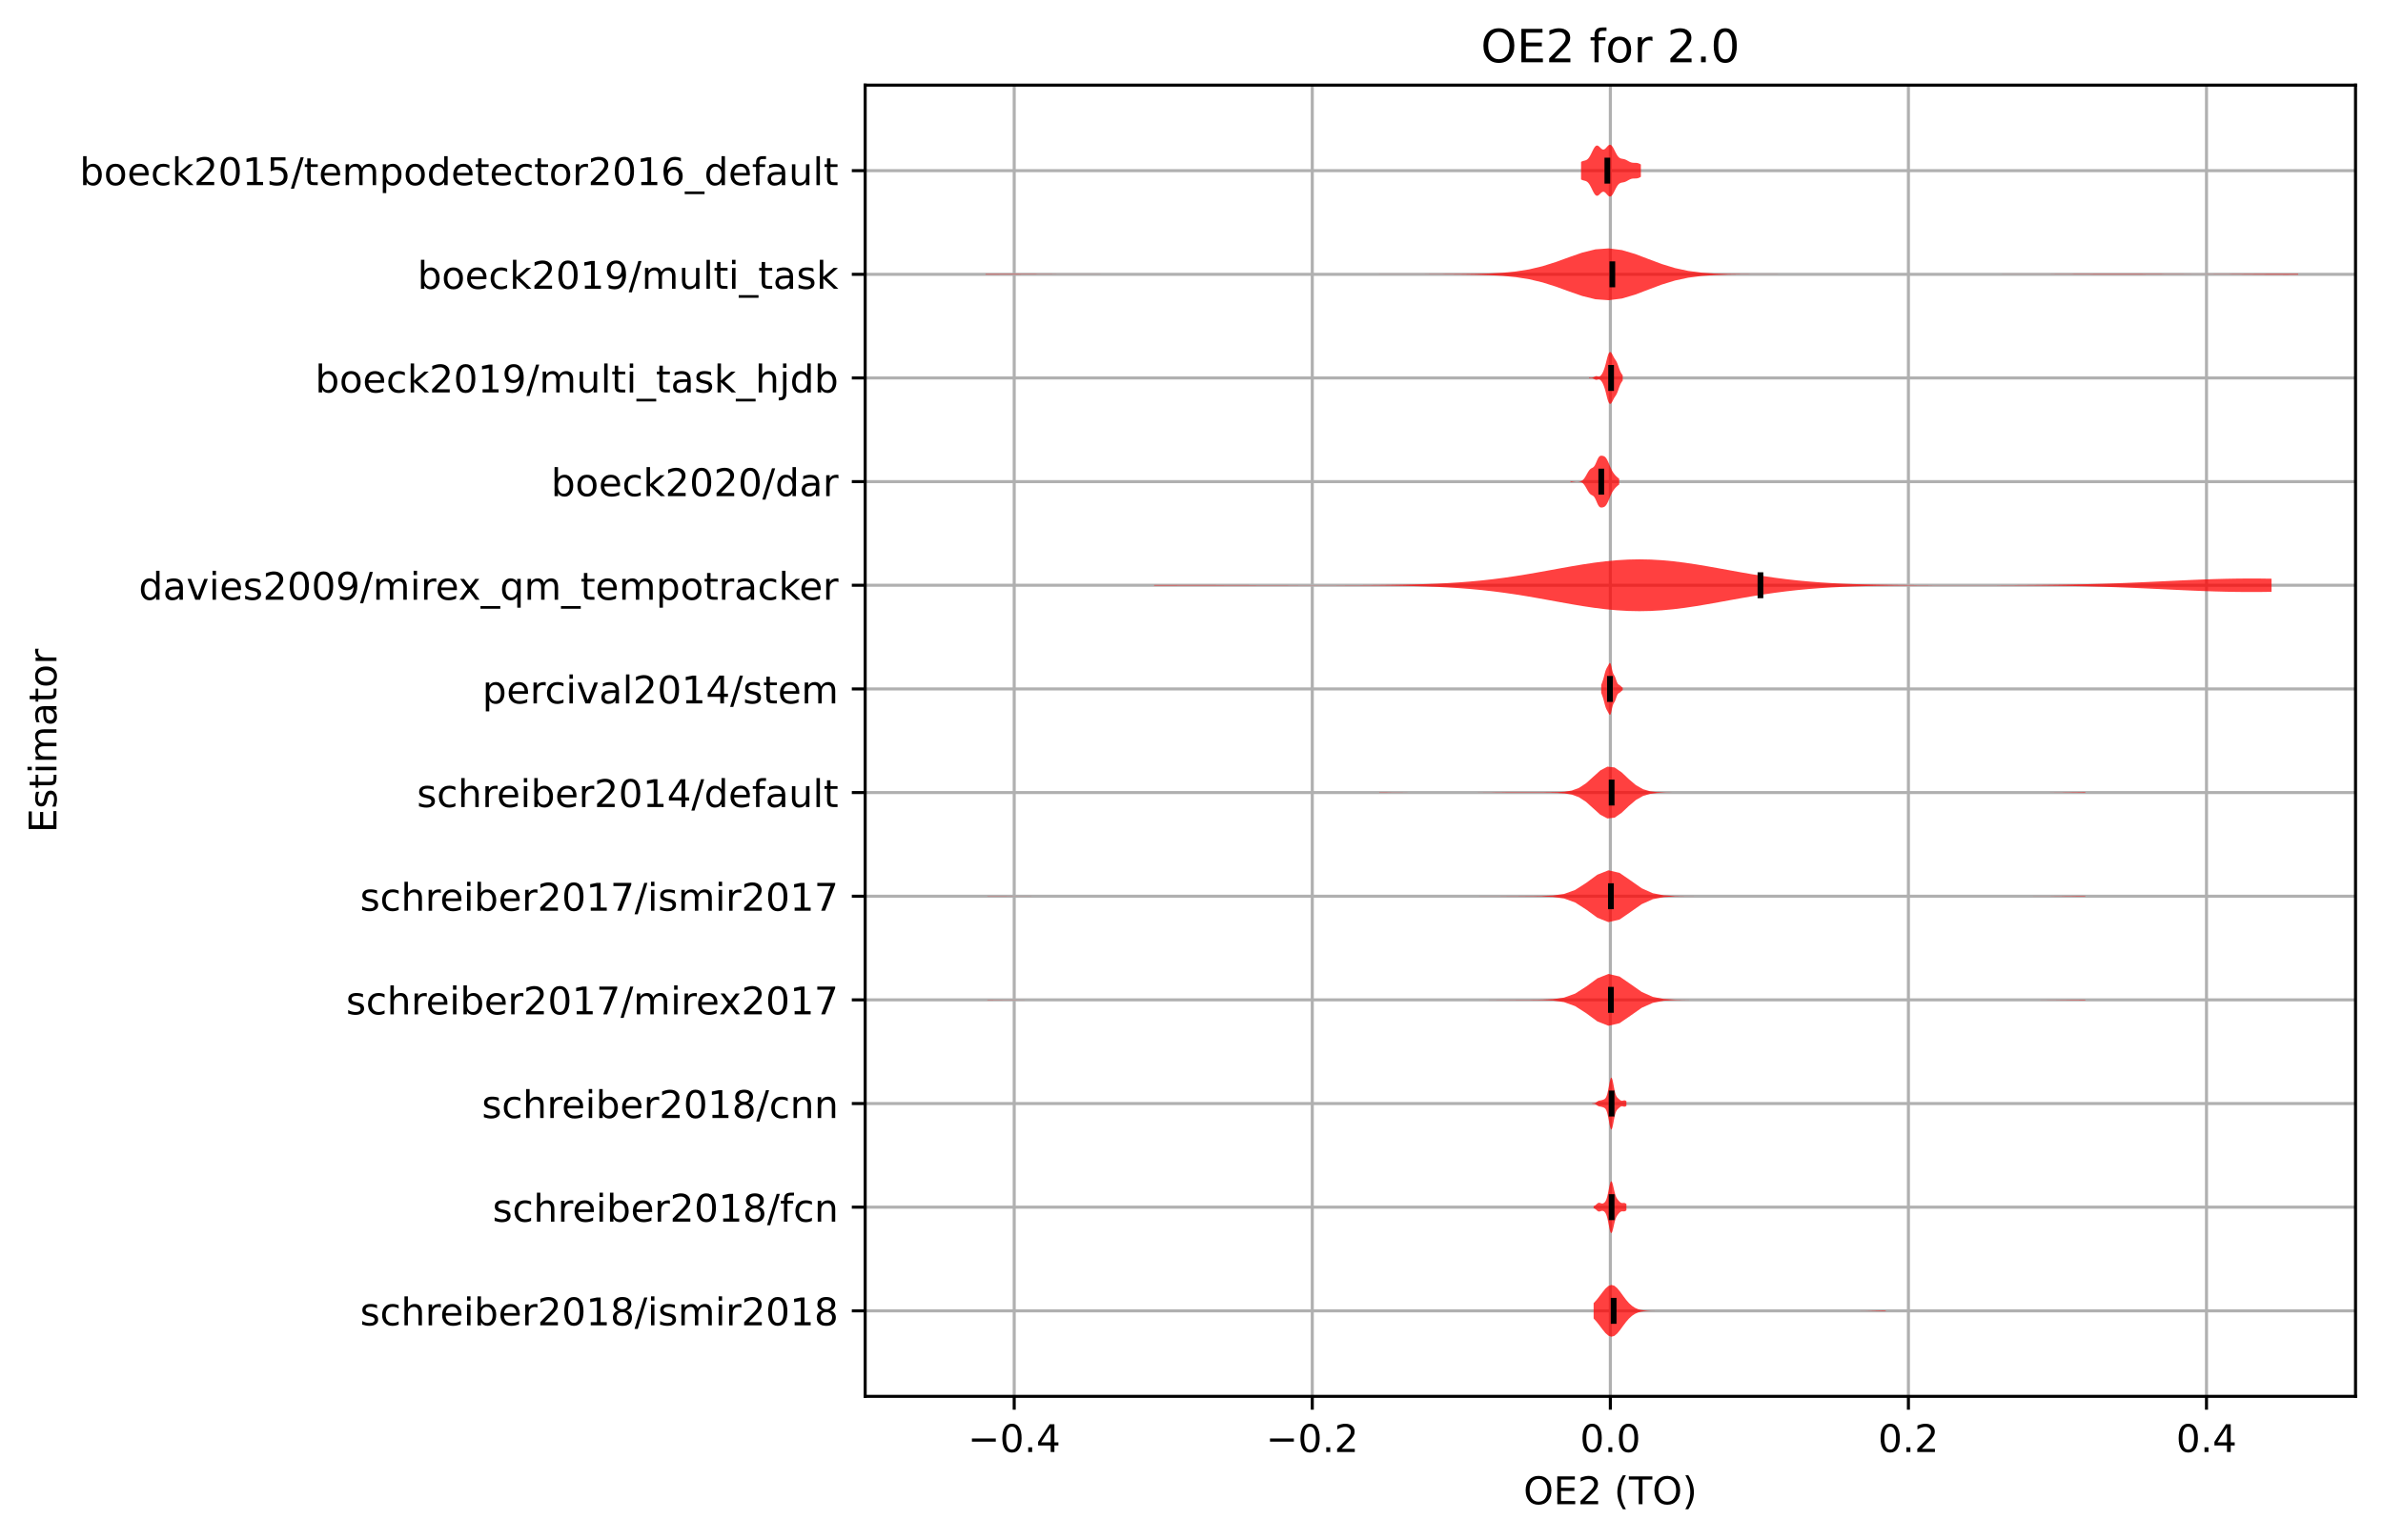 <?xml version="1.0" encoding="utf-8" standalone="no"?>
<!DOCTYPE svg PUBLIC "-//W3C//DTD SVG 1.1//EN"
  "http://www.w3.org/Graphics/SVG/1.1/DTD/svg11.dtd">
<!-- Created with matplotlib (https://matplotlib.org/) -->
<svg height="403.602pt" version="1.1" viewBox="0 0 624.547 403.602" width="624.547pt" xmlns="http://www.w3.org/2000/svg" xmlns:xlink="http://www.w3.org/1999/xlink">
 <defs>
  <style type="text/css">*{stroke-linecap:butt;stroke-linejoin:round;}</style>
 </defs>
 <g id="figure_1">
  <g id="patch_1">
   <path d="M -0 403.602 
L 624.547 403.602 
L 624.547 0 
L -0 0 
z
" style="fill:#ffffff;"/>
  </g>
  <g id="axes_1">
   <g id="patch_2">
    <path d="M 226.747 366.046 
L 617.347 366.046 
L 617.347 22.318 
L 226.747 22.318 
z
" style="fill:#ffffff;"/>
   </g>
   <g id="matplotlib.axis_1">
    <g id="xtick_1">
     <g id="line2d_1">
      <path clip-path="url(#pc249570934)" d="M 265.807 366.046 
L 265.807 22.318 
" style="fill:none;stroke:#b0b0b0;stroke-linecap:square;stroke-width:0.8;"/>
     </g>
     <g id="line2d_2">
      <defs>
       <path d="M 0 0 
L 0 3.5 
" id="m32197b5b8e" style="stroke:#000000;stroke-width:0.8;"/>
      </defs>
      <g>
       <use style="stroke:#000000;stroke-width:0.8;" x="265.807" xlink:href="#m32197b5b8e" y="366.046"/>
      </g>
     </g>
     <g id="text_1">
      <!-- −0.4 -->
      <g transform="translate(253.665 380.645)scale(0.1 -0.1)">
       <defs>
        <path d="M 10.594 35.5 
L 73.188 35.5 
L 73.188 27.203 
L 10.594 27.203 
z
" id="DejaVuSans-8722"/>
        <path d="M 31.781 66.406 
Q 24.172 66.406 20.328 58.906 
Q 16.5 51.422 16.5 36.375 
Q 16.5 21.391 20.328 13.891 
Q 24.172 6.391 31.781 6.391 
Q 39.453 6.391 43.281 13.891 
Q 47.125 21.391 47.125 36.375 
Q 47.125 51.422 43.281 58.906 
Q 39.453 66.406 31.781 66.406 
z
M 31.781 74.219 
Q 44.047 74.219 50.516 64.516 
Q 56.984 54.828 56.984 36.375 
Q 56.984 17.969 50.516 8.266 
Q 44.047 -1.422 31.781 -1.422 
Q 19.531 -1.422 13.062 8.266 
Q 6.594 17.969 6.594 36.375 
Q 6.594 54.828 13.062 64.516 
Q 19.531 74.219 31.781 74.219 
z
" id="DejaVuSans-48"/>
        <path d="M 10.688 12.406 
L 21 12.406 
L 21 0 
L 10.688 0 
z
" id="DejaVuSans-46"/>
        <path d="M 37.797 64.312 
L 12.891 25.391 
L 37.797 25.391 
z
M 35.203 72.906 
L 47.609 72.906 
L 47.609 25.391 
L 58.016 25.391 
L 58.016 17.188 
L 47.609 17.188 
L 47.609 0 
L 37.797 0 
L 37.797 17.188 
L 4.891 17.188 
L 4.891 26.703 
z
" id="DejaVuSans-52"/>
       </defs>
       <use xlink:href="#DejaVuSans-8722"/>
       <use x="83.789" xlink:href="#DejaVuSans-48"/>
       <use x="147.412" xlink:href="#DejaVuSans-46"/>
       <use x="179.199" xlink:href="#DejaVuSans-52"/>
      </g>
     </g>
    </g>
    <g id="xtick_2">
     <g id="line2d_3">
      <path clip-path="url(#pc249570934)" d="M 343.927 366.046 
L 343.927 22.318 
" style="fill:none;stroke:#b0b0b0;stroke-linecap:square;stroke-width:0.8;"/>
     </g>
     <g id="line2d_4">
      <g>
       <use style="stroke:#000000;stroke-width:0.8;" x="343.927" xlink:href="#m32197b5b8e" y="366.046"/>
      </g>
     </g>
     <g id="text_2">
      <!-- −0.2 -->
      <g transform="translate(331.785 380.645)scale(0.1 -0.1)">
       <defs>
        <path d="M 19.188 8.297 
L 53.609 8.297 
L 53.609 0 
L 7.328 0 
L 7.328 8.297 
Q 12.938 14.109 22.625 23.891 
Q 32.328 33.688 34.812 36.531 
Q 39.547 41.844 41.422 45.531 
Q 43.312 49.219 43.312 52.781 
Q 43.312 58.594 39.234 62.25 
Q 35.156 65.922 28.609 65.922 
Q 23.969 65.922 18.812 64.312 
Q 13.672 62.703 7.812 59.422 
L 7.812 69.391 
Q 13.766 71.781 18.938 73 
Q 24.125 74.219 28.422 74.219 
Q 39.75 74.219 46.484 68.547 
Q 53.219 62.891 53.219 53.422 
Q 53.219 48.922 51.531 44.891 
Q 49.859 40.875 45.406 35.406 
Q 44.188 33.984 37.641 27.219 
Q 31.109 20.453 19.188 8.297 
z
" id="DejaVuSans-50"/>
       </defs>
       <use xlink:href="#DejaVuSans-8722"/>
       <use x="83.789" xlink:href="#DejaVuSans-48"/>
       <use x="147.412" xlink:href="#DejaVuSans-46"/>
       <use x="179.199" xlink:href="#DejaVuSans-50"/>
      </g>
     </g>
    </g>
    <g id="xtick_3">
     <g id="line2d_5">
      <path clip-path="url(#pc249570934)" d="M 422.047 366.046 
L 422.047 22.318 
" style="fill:none;stroke:#b0b0b0;stroke-linecap:square;stroke-width:0.8;"/>
     </g>
     <g id="line2d_6">
      <g>
       <use style="stroke:#000000;stroke-width:0.8;" x="422.047" xlink:href="#m32197b5b8e" y="366.046"/>
      </g>
     </g>
     <g id="text_3">
      <!-- 0.0 -->
      <g transform="translate(414.095 380.645)scale(0.1 -0.1)">
       <use xlink:href="#DejaVuSans-48"/>
       <use x="63.623" xlink:href="#DejaVuSans-46"/>
       <use x="95.41" xlink:href="#DejaVuSans-48"/>
      </g>
     </g>
    </g>
    <g id="xtick_4">
     <g id="line2d_7">
      <path clip-path="url(#pc249570934)" d="M 500.167 366.046 
L 500.167 22.318 
" style="fill:none;stroke:#b0b0b0;stroke-linecap:square;stroke-width:0.8;"/>
     </g>
     <g id="line2d_8">
      <g>
       <use style="stroke:#000000;stroke-width:0.8;" x="500.167" xlink:href="#m32197b5b8e" y="366.046"/>
      </g>
     </g>
     <g id="text_4">
      <!-- 0.2 -->
      <g transform="translate(492.215 380.645)scale(0.1 -0.1)">
       <use xlink:href="#DejaVuSans-48"/>
       <use x="63.623" xlink:href="#DejaVuSans-46"/>
       <use x="95.41" xlink:href="#DejaVuSans-50"/>
      </g>
     </g>
    </g>
    <g id="xtick_5">
     <g id="line2d_9">
      <path clip-path="url(#pc249570934)" d="M 578.287 366.046 
L 578.287 22.318 
" style="fill:none;stroke:#b0b0b0;stroke-linecap:square;stroke-width:0.8;"/>
     </g>
     <g id="line2d_10">
      <g>
       <use style="stroke:#000000;stroke-width:0.8;" x="578.287" xlink:href="#m32197b5b8e" y="366.046"/>
      </g>
     </g>
     <g id="text_5">
      <!-- 0.4 -->
      <g transform="translate(570.335 380.645)scale(0.1 -0.1)">
       <use xlink:href="#DejaVuSans-48"/>
       <use x="63.623" xlink:href="#DejaVuSans-46"/>
       <use x="95.41" xlink:href="#DejaVuSans-52"/>
      </g>
     </g>
    </g>
    <g id="text_6">
     <!-- OE2 (TO) -->
     <g transform="translate(399.29 394.323)scale(0.1 -0.1)">
      <defs>
       <path d="M 39.406 66.219 
Q 28.656 66.219 22.328 58.203 
Q 16.016 50.203 16.016 36.375 
Q 16.016 22.609 22.328 14.594 
Q 28.656 6.594 39.406 6.594 
Q 50.141 6.594 56.422 14.594 
Q 62.703 22.609 62.703 36.375 
Q 62.703 50.203 56.422 58.203 
Q 50.141 66.219 39.406 66.219 
z
M 39.406 74.219 
Q 54.734 74.219 63.906 63.938 
Q 73.094 53.656 73.094 36.375 
Q 73.094 19.141 63.906 8.859 
Q 54.734 -1.422 39.406 -1.422 
Q 24.031 -1.422 14.812 8.828 
Q 5.609 19.094 5.609 36.375 
Q 5.609 53.656 14.812 63.938 
Q 24.031 74.219 39.406 74.219 
z
" id="DejaVuSans-79"/>
       <path d="M 9.812 72.906 
L 55.906 72.906 
L 55.906 64.594 
L 19.672 64.594 
L 19.672 43.016 
L 54.391 43.016 
L 54.391 34.719 
L 19.672 34.719 
L 19.672 8.297 
L 56.781 8.297 
L 56.781 0 
L 9.812 0 
z
" id="DejaVuSans-69"/>
       <path id="DejaVuSans-32"/>
       <path d="M 31 75.875 
Q 24.469 64.656 21.281 53.656 
Q 18.109 42.672 18.109 31.391 
Q 18.109 20.125 21.312 9.062 
Q 24.516 -2 31 -13.188 
L 23.188 -13.188 
Q 15.875 -1.703 12.234 9.375 
Q 8.594 20.453 8.594 31.391 
Q 8.594 42.281 12.203 53.312 
Q 15.828 64.359 23.188 75.875 
z
" id="DejaVuSans-40"/>
       <path d="M -0.297 72.906 
L 61.375 72.906 
L 61.375 64.594 
L 35.5 64.594 
L 35.5 0 
L 25.594 0 
L 25.594 64.594 
L -0.297 64.594 
z
" id="DejaVuSans-84"/>
       <path d="M 8.016 75.875 
L 15.828 75.875 
Q 23.141 64.359 26.781 53.312 
Q 30.422 42.281 30.422 31.391 
Q 30.422 20.453 26.781 9.375 
Q 23.141 -1.703 15.828 -13.188 
L 8.016 -13.188 
Q 14.5 -2 17.703 9.062 
Q 20.906 20.125 20.906 31.391 
Q 20.906 42.672 17.703 53.656 
Q 14.5 64.656 8.016 75.875 
z
" id="DejaVuSans-41"/>
      </defs>
      <use xlink:href="#DejaVuSans-79"/>
      <use x="78.711" xlink:href="#DejaVuSans-69"/>
      <use x="141.895" xlink:href="#DejaVuSans-50"/>
      <use x="205.518" xlink:href="#DejaVuSans-32"/>
      <use x="237.305" xlink:href="#DejaVuSans-40"/>
      <use x="276.318" xlink:href="#DejaVuSans-84"/>
      <use x="337.402" xlink:href="#DejaVuSans-79"/>
      <use x="416.113" xlink:href="#DejaVuSans-41"/>
     </g>
    </g>
   </g>
   <g id="matplotlib.axis_2">
    <g id="ytick_1">
     <g id="line2d_11">
      <path clip-path="url(#pc249570934)" d="M 226.747 343.629 
L 617.347 343.629 
" style="fill:none;stroke:#b0b0b0;stroke-linecap:square;stroke-width:0.8;"/>
     </g>
     <g id="line2d_12">
      <defs>
       <path d="M 0 0 
L -3.5 0 
" id="m4b929362bf" style="stroke:#000000;stroke-width:0.8;"/>
      </defs>
      <g>
       <use style="stroke:#000000;stroke-width:0.8;" x="226.747" xlink:href="#m4b929362bf" y="343.629"/>
      </g>
     </g>
     <g id="text_7">
      <!-- schreiber2018/ismir2018 -->
      <g transform="translate(94.386 347.428)scale(0.1 -0.1)">
       <defs>
        <path d="M 44.281 53.078 
L 44.281 44.578 
Q 40.484 46.531 36.375 47.5 
Q 32.281 48.484 27.875 48.484 
Q 21.188 48.484 17.844 46.438 
Q 14.5 44.391 14.5 40.281 
Q 14.5 37.156 16.891 35.375 
Q 19.281 33.594 26.516 31.984 
L 29.594 31.297 
Q 39.156 29.25 43.188 25.516 
Q 47.219 21.781 47.219 15.094 
Q 47.219 7.469 41.188 3.016 
Q 35.156 -1.422 24.609 -1.422 
Q 20.219 -1.422 15.453 -0.562 
Q 10.688 0.297 5.422 2 
L 5.422 11.281 
Q 10.406 8.688 15.234 7.391 
Q 20.062 6.109 24.812 6.109 
Q 31.156 6.109 34.562 8.281 
Q 37.984 10.453 37.984 14.406 
Q 37.984 18.062 35.516 20.016 
Q 33.062 21.969 24.703 23.781 
L 21.578 24.516 
Q 13.234 26.266 9.516 29.906 
Q 5.812 33.547 5.812 39.891 
Q 5.812 47.609 11.281 51.797 
Q 16.75 56 26.812 56 
Q 31.781 56 36.172 55.266 
Q 40.578 54.547 44.281 53.078 
z
" id="DejaVuSans-115"/>
        <path d="M 48.781 52.594 
L 48.781 44.188 
Q 44.969 46.297 41.141 47.344 
Q 37.312 48.391 33.406 48.391 
Q 24.656 48.391 19.812 42.844 
Q 14.984 37.312 14.984 27.297 
Q 14.984 17.281 19.812 11.734 
Q 24.656 6.203 33.406 6.203 
Q 37.312 6.203 41.141 7.25 
Q 44.969 8.297 48.781 10.406 
L 48.781 2.094 
Q 45.016 0.344 40.984 -0.531 
Q 36.969 -1.422 32.422 -1.422 
Q 20.062 -1.422 12.781 6.344 
Q 5.516 14.109 5.516 27.297 
Q 5.516 40.672 12.859 48.328 
Q 20.219 56 33.016 56 
Q 37.156 56 41.109 55.141 
Q 45.062 54.297 48.781 52.594 
z
" id="DejaVuSans-99"/>
        <path d="M 54.891 33.016 
L 54.891 0 
L 45.906 0 
L 45.906 32.719 
Q 45.906 40.484 42.875 44.328 
Q 39.844 48.188 33.797 48.188 
Q 26.516 48.188 22.312 43.547 
Q 18.109 38.922 18.109 30.906 
L 18.109 0 
L 9.078 0 
L 9.078 75.984 
L 18.109 75.984 
L 18.109 46.188 
Q 21.344 51.125 25.703 53.562 
Q 30.078 56 35.797 56 
Q 45.219 56 50.047 50.172 
Q 54.891 44.344 54.891 33.016 
z
" id="DejaVuSans-104"/>
        <path d="M 41.109 46.297 
Q 39.594 47.172 37.812 47.578 
Q 36.031 48 33.891 48 
Q 26.266 48 22.188 43.047 
Q 18.109 38.094 18.109 28.812 
L 18.109 0 
L 9.078 0 
L 9.078 54.688 
L 18.109 54.688 
L 18.109 46.188 
Q 20.953 51.172 25.484 53.578 
Q 30.031 56 36.531 56 
Q 37.453 56 38.578 55.875 
Q 39.703 55.766 41.062 55.516 
z
" id="DejaVuSans-114"/>
        <path d="M 56.203 29.594 
L 56.203 25.203 
L 14.891 25.203 
Q 15.484 15.922 20.484 11.062 
Q 25.484 6.203 34.422 6.203 
Q 39.594 6.203 44.453 7.469 
Q 49.312 8.734 54.109 11.281 
L 54.109 2.781 
Q 49.266 0.734 44.188 -0.344 
Q 39.109 -1.422 33.891 -1.422 
Q 20.797 -1.422 13.156 6.188 
Q 5.516 13.812 5.516 26.812 
Q 5.516 40.234 12.766 48.109 
Q 20.016 56 32.328 56 
Q 43.359 56 49.781 48.891 
Q 56.203 41.797 56.203 29.594 
z
M 47.219 32.234 
Q 47.125 39.594 43.094 43.984 
Q 39.062 48.391 32.422 48.391 
Q 24.906 48.391 20.391 44.141 
Q 15.875 39.891 15.188 32.172 
z
" id="DejaVuSans-101"/>
        <path d="M 9.422 54.688 
L 18.406 54.688 
L 18.406 0 
L 9.422 0 
z
M 9.422 75.984 
L 18.406 75.984 
L 18.406 64.594 
L 9.422 64.594 
z
" id="DejaVuSans-105"/>
        <path d="M 48.688 27.297 
Q 48.688 37.203 44.609 42.844 
Q 40.531 48.484 33.406 48.484 
Q 26.266 48.484 22.188 42.844 
Q 18.109 37.203 18.109 27.297 
Q 18.109 17.391 22.188 11.75 
Q 26.266 6.109 33.406 6.109 
Q 40.531 6.109 44.609 11.75 
Q 48.688 17.391 48.688 27.297 
z
M 18.109 46.391 
Q 20.953 51.266 25.266 53.625 
Q 29.594 56 35.594 56 
Q 45.562 56 51.781 48.094 
Q 58.016 40.188 58.016 27.297 
Q 58.016 14.406 51.781 6.484 
Q 45.562 -1.422 35.594 -1.422 
Q 29.594 -1.422 25.266 0.953 
Q 20.953 3.328 18.109 8.203 
L 18.109 0 
L 9.078 0 
L 9.078 75.984 
L 18.109 75.984 
z
" id="DejaVuSans-98"/>
        <path d="M 12.406 8.297 
L 28.516 8.297 
L 28.516 63.922 
L 10.984 60.406 
L 10.984 69.391 
L 28.422 72.906 
L 38.281 72.906 
L 38.281 8.297 
L 54.391 8.297 
L 54.391 0 
L 12.406 0 
z
" id="DejaVuSans-49"/>
        <path d="M 31.781 34.625 
Q 24.75 34.625 20.719 30.859 
Q 16.703 27.094 16.703 20.516 
Q 16.703 13.922 20.719 10.156 
Q 24.75 6.391 31.781 6.391 
Q 38.812 6.391 42.859 10.172 
Q 46.922 13.969 46.922 20.516 
Q 46.922 27.094 42.891 30.859 
Q 38.875 34.625 31.781 34.625 
z
M 21.922 38.812 
Q 15.578 40.375 12.031 44.719 
Q 8.5 49.078 8.5 55.328 
Q 8.5 64.062 14.719 69.141 
Q 20.953 74.219 31.781 74.219 
Q 42.672 74.219 48.875 69.141 
Q 55.078 64.062 55.078 55.328 
Q 55.078 49.078 51.531 44.719 
Q 48 40.375 41.703 38.812 
Q 48.828 37.156 52.797 32.312 
Q 56.781 27.484 56.781 20.516 
Q 56.781 9.906 50.312 4.234 
Q 43.844 -1.422 31.781 -1.422 
Q 19.734 -1.422 13.25 4.234 
Q 6.781 9.906 6.781 20.516 
Q 6.781 27.484 10.781 32.312 
Q 14.797 37.156 21.922 38.812 
z
M 18.312 54.391 
Q 18.312 48.734 21.844 45.562 
Q 25.391 42.391 31.781 42.391 
Q 38.141 42.391 41.719 45.562 
Q 45.312 48.734 45.312 54.391 
Q 45.312 60.062 41.719 63.234 
Q 38.141 66.406 31.781 66.406 
Q 25.391 66.406 21.844 63.234 
Q 18.312 60.062 18.312 54.391 
z
" id="DejaVuSans-56"/>
        <path d="M 25.391 72.906 
L 33.688 72.906 
L 8.297 -9.281 
L 0 -9.281 
z
" id="DejaVuSans-47"/>
        <path d="M 52 44.188 
Q 55.375 50.25 60.062 53.125 
Q 64.75 56 71.094 56 
Q 79.641 56 84.281 50.016 
Q 88.922 44.047 88.922 33.016 
L 88.922 0 
L 79.891 0 
L 79.891 32.719 
Q 79.891 40.578 77.094 44.375 
Q 74.312 48.188 68.609 48.188 
Q 61.625 48.188 57.562 43.547 
Q 53.516 38.922 53.516 30.906 
L 53.516 0 
L 44.484 0 
L 44.484 32.719 
Q 44.484 40.625 41.703 44.406 
Q 38.922 48.188 33.109 48.188 
Q 26.219 48.188 22.156 43.531 
Q 18.109 38.875 18.109 30.906 
L 18.109 0 
L 9.078 0 
L 9.078 54.688 
L 18.109 54.688 
L 18.109 46.188 
Q 21.188 51.219 25.484 53.609 
Q 29.781 56 35.688 56 
Q 41.656 56 45.828 52.969 
Q 50 49.953 52 44.188 
z
" id="DejaVuSans-109"/>
       </defs>
       <use xlink:href="#DejaVuSans-115"/>
       <use x="52.1" xlink:href="#DejaVuSans-99"/>
       <use x="107.08" xlink:href="#DejaVuSans-104"/>
       <use x="170.459" xlink:href="#DejaVuSans-114"/>
       <use x="209.322" xlink:href="#DejaVuSans-101"/>
       <use x="270.846" xlink:href="#DejaVuSans-105"/>
       <use x="298.629" xlink:href="#DejaVuSans-98"/>
       <use x="362.105" xlink:href="#DejaVuSans-101"/>
       <use x="423.629" xlink:href="#DejaVuSans-114"/>
       <use x="464.742" xlink:href="#DejaVuSans-50"/>
       <use x="528.365" xlink:href="#DejaVuSans-48"/>
       <use x="591.988" xlink:href="#DejaVuSans-49"/>
       <use x="655.611" xlink:href="#DejaVuSans-56"/>
       <use x="719.234" xlink:href="#DejaVuSans-47"/>
       <use x="752.926" xlink:href="#DejaVuSans-105"/>
       <use x="780.709" xlink:href="#DejaVuSans-115"/>
       <use x="832.809" xlink:href="#DejaVuSans-109"/>
       <use x="930.221" xlink:href="#DejaVuSans-105"/>
       <use x="958.004" xlink:href="#DejaVuSans-114"/>
       <use x="999.117" xlink:href="#DejaVuSans-50"/>
       <use x="1062.74" xlink:href="#DejaVuSans-48"/>
       <use x="1126.363" xlink:href="#DejaVuSans-49"/>
       <use x="1189.986" xlink:href="#DejaVuSans-56"/>
      </g>
     </g>
    </g>
    <g id="ytick_2">
     <g id="line2d_13">
      <path clip-path="url(#pc249570934)" d="M 226.747 316.457 
L 617.347 316.457 
" style="fill:none;stroke:#b0b0b0;stroke-linecap:square;stroke-width:0.8;"/>
     </g>
     <g id="line2d_14">
      <g>
       <use style="stroke:#000000;stroke-width:0.8;" x="226.747" xlink:href="#m4b929362bf" y="316.457"/>
      </g>
     </g>
     <g id="text_8">
      <!-- schreiber2018/fcn -->
      <g transform="translate(129.097 320.256)scale(0.1 -0.1)">
       <defs>
        <path d="M 37.109 75.984 
L 37.109 68.5 
L 28.516 68.5 
Q 23.688 68.5 21.797 66.547 
Q 19.922 64.594 19.922 59.516 
L 19.922 54.688 
L 34.719 54.688 
L 34.719 47.703 
L 19.922 47.703 
L 19.922 0 
L 10.891 0 
L 10.891 47.703 
L 2.297 47.703 
L 2.297 54.688 
L 10.891 54.688 
L 10.891 58.5 
Q 10.891 67.625 15.141 71.797 
Q 19.391 75.984 28.609 75.984 
z
" id="DejaVuSans-102"/>
        <path d="M 54.891 33.016 
L 54.891 0 
L 45.906 0 
L 45.906 32.719 
Q 45.906 40.484 42.875 44.328 
Q 39.844 48.188 33.797 48.188 
Q 26.516 48.188 22.312 43.547 
Q 18.109 38.922 18.109 30.906 
L 18.109 0 
L 9.078 0 
L 9.078 54.688 
L 18.109 54.688 
L 18.109 46.188 
Q 21.344 51.125 25.703 53.562 
Q 30.078 56 35.797 56 
Q 45.219 56 50.047 50.172 
Q 54.891 44.344 54.891 33.016 
z
" id="DejaVuSans-110"/>
       </defs>
       <use xlink:href="#DejaVuSans-115"/>
       <use x="52.1" xlink:href="#DejaVuSans-99"/>
       <use x="107.08" xlink:href="#DejaVuSans-104"/>
       <use x="170.459" xlink:href="#DejaVuSans-114"/>
       <use x="209.322" xlink:href="#DejaVuSans-101"/>
       <use x="270.846" xlink:href="#DejaVuSans-105"/>
       <use x="298.629" xlink:href="#DejaVuSans-98"/>
       <use x="362.105" xlink:href="#DejaVuSans-101"/>
       <use x="423.629" xlink:href="#DejaVuSans-114"/>
       <use x="464.742" xlink:href="#DejaVuSans-50"/>
       <use x="528.365" xlink:href="#DejaVuSans-48"/>
       <use x="591.988" xlink:href="#DejaVuSans-49"/>
       <use x="655.611" xlink:href="#DejaVuSans-56"/>
       <use x="719.234" xlink:href="#DejaVuSans-47"/>
       <use x="752.926" xlink:href="#DejaVuSans-102"/>
       <use x="788.131" xlink:href="#DejaVuSans-99"/>
       <use x="843.111" xlink:href="#DejaVuSans-110"/>
      </g>
     </g>
    </g>
    <g id="ytick_3">
     <g id="line2d_15">
      <path clip-path="url(#pc249570934)" d="M 226.747 289.285 
L 617.347 289.285 
" style="fill:none;stroke:#b0b0b0;stroke-linecap:square;stroke-width:0.8;"/>
     </g>
     <g id="line2d_16">
      <g>
       <use style="stroke:#000000;stroke-width:0.8;" x="226.747" xlink:href="#m4b929362bf" y="289.285"/>
      </g>
     </g>
     <g id="text_9">
      <!-- schreiber2018/cnn -->
      <g transform="translate(126.28 293.084)scale(0.1 -0.1)">
       <use xlink:href="#DejaVuSans-115"/>
       <use x="52.1" xlink:href="#DejaVuSans-99"/>
       <use x="107.08" xlink:href="#DejaVuSans-104"/>
       <use x="170.459" xlink:href="#DejaVuSans-114"/>
       <use x="209.322" xlink:href="#DejaVuSans-101"/>
       <use x="270.846" xlink:href="#DejaVuSans-105"/>
       <use x="298.629" xlink:href="#DejaVuSans-98"/>
       <use x="362.105" xlink:href="#DejaVuSans-101"/>
       <use x="423.629" xlink:href="#DejaVuSans-114"/>
       <use x="464.742" xlink:href="#DejaVuSans-50"/>
       <use x="528.365" xlink:href="#DejaVuSans-48"/>
       <use x="591.988" xlink:href="#DejaVuSans-49"/>
       <use x="655.611" xlink:href="#DejaVuSans-56"/>
       <use x="719.234" xlink:href="#DejaVuSans-47"/>
       <use x="752.926" xlink:href="#DejaVuSans-99"/>
       <use x="807.906" xlink:href="#DejaVuSans-110"/>
       <use x="871.285" xlink:href="#DejaVuSans-110"/>
      </g>
     </g>
    </g>
    <g id="ytick_4">
     <g id="line2d_17">
      <path clip-path="url(#pc249570934)" d="M 226.747 262.113 
L 617.347 262.113 
" style="fill:none;stroke:#b0b0b0;stroke-linecap:square;stroke-width:0.8;"/>
     </g>
     <g id="line2d_18">
      <g>
       <use style="stroke:#000000;stroke-width:0.8;" x="226.747" xlink:href="#m4b929362bf" y="262.113"/>
      </g>
     </g>
     <g id="text_10">
      <!-- schreiber2017/mirex2017 -->
      <g transform="translate(90.702 265.912)scale(0.1 -0.1)">
       <defs>
        <path d="M 8.203 72.906 
L 55.078 72.906 
L 55.078 68.703 
L 28.609 0 
L 18.312 0 
L 43.219 64.594 
L 8.203 64.594 
z
" id="DejaVuSans-55"/>
        <path d="M 54.891 54.688 
L 35.109 28.078 
L 55.906 0 
L 45.312 0 
L 29.391 21.484 
L 13.484 0 
L 2.875 0 
L 24.125 28.609 
L 4.688 54.688 
L 15.281 54.688 
L 29.781 35.203 
L 44.281 54.688 
z
" id="DejaVuSans-120"/>
       </defs>
       <use xlink:href="#DejaVuSans-115"/>
       <use x="52.1" xlink:href="#DejaVuSans-99"/>
       <use x="107.08" xlink:href="#DejaVuSans-104"/>
       <use x="170.459" xlink:href="#DejaVuSans-114"/>
       <use x="209.322" xlink:href="#DejaVuSans-101"/>
       <use x="270.846" xlink:href="#DejaVuSans-105"/>
       <use x="298.629" xlink:href="#DejaVuSans-98"/>
       <use x="362.105" xlink:href="#DejaVuSans-101"/>
       <use x="423.629" xlink:href="#DejaVuSans-114"/>
       <use x="464.742" xlink:href="#DejaVuSans-50"/>
       <use x="528.365" xlink:href="#DejaVuSans-48"/>
       <use x="591.988" xlink:href="#DejaVuSans-49"/>
       <use x="655.611" xlink:href="#DejaVuSans-55"/>
       <use x="719.234" xlink:href="#DejaVuSans-47"/>
       <use x="752.926" xlink:href="#DejaVuSans-109"/>
       <use x="850.338" xlink:href="#DejaVuSans-105"/>
       <use x="878.121" xlink:href="#DejaVuSans-114"/>
       <use x="916.984" xlink:href="#DejaVuSans-101"/>
       <use x="976.758" xlink:href="#DejaVuSans-120"/>
       <use x="1035.938" xlink:href="#DejaVuSans-50"/>
       <use x="1099.561" xlink:href="#DejaVuSans-48"/>
       <use x="1163.184" xlink:href="#DejaVuSans-49"/>
       <use x="1226.807" xlink:href="#DejaVuSans-55"/>
      </g>
     </g>
    </g>
    <g id="ytick_5">
     <g id="line2d_19">
      <path clip-path="url(#pc249570934)" d="M 226.747 234.94 
L 617.347 234.94 
" style="fill:none;stroke:#b0b0b0;stroke-linecap:square;stroke-width:0.8;"/>
     </g>
     <g id="line2d_20">
      <g>
       <use style="stroke:#000000;stroke-width:0.8;" x="226.747" xlink:href="#m4b929362bf" y="234.94"/>
      </g>
     </g>
     <g id="text_11">
      <!-- schreiber2017/ismir2017 -->
      <g transform="translate(94.386 238.74)scale(0.1 -0.1)">
       <use xlink:href="#DejaVuSans-115"/>
       <use x="52.1" xlink:href="#DejaVuSans-99"/>
       <use x="107.08" xlink:href="#DejaVuSans-104"/>
       <use x="170.459" xlink:href="#DejaVuSans-114"/>
       <use x="209.322" xlink:href="#DejaVuSans-101"/>
       <use x="270.846" xlink:href="#DejaVuSans-105"/>
       <use x="298.629" xlink:href="#DejaVuSans-98"/>
       <use x="362.105" xlink:href="#DejaVuSans-101"/>
       <use x="423.629" xlink:href="#DejaVuSans-114"/>
       <use x="464.742" xlink:href="#DejaVuSans-50"/>
       <use x="528.365" xlink:href="#DejaVuSans-48"/>
       <use x="591.988" xlink:href="#DejaVuSans-49"/>
       <use x="655.611" xlink:href="#DejaVuSans-55"/>
       <use x="719.234" xlink:href="#DejaVuSans-47"/>
       <use x="752.926" xlink:href="#DejaVuSans-105"/>
       <use x="780.709" xlink:href="#DejaVuSans-115"/>
       <use x="832.809" xlink:href="#DejaVuSans-109"/>
       <use x="930.221" xlink:href="#DejaVuSans-105"/>
       <use x="958.004" xlink:href="#DejaVuSans-114"/>
       <use x="999.117" xlink:href="#DejaVuSans-50"/>
       <use x="1062.74" xlink:href="#DejaVuSans-48"/>
       <use x="1126.363" xlink:href="#DejaVuSans-49"/>
       <use x="1189.986" xlink:href="#DejaVuSans-55"/>
      </g>
     </g>
    </g>
    <g id="ytick_6">
     <g id="line2d_21">
      <path clip-path="url(#pc249570934)" d="M 226.747 207.768 
L 617.347 207.768 
" style="fill:none;stroke:#b0b0b0;stroke-linecap:square;stroke-width:0.8;"/>
     </g>
     <g id="line2d_22">
      <g>
       <use style="stroke:#000000;stroke-width:0.8;" x="226.747" xlink:href="#m4b929362bf" y="207.768"/>
      </g>
     </g>
     <g id="text_12">
      <!-- schreiber2014/default -->
      <g transform="translate(109.267 211.567)scale(0.1 -0.1)">
       <defs>
        <path d="M 45.406 46.391 
L 45.406 75.984 
L 54.391 75.984 
L 54.391 0 
L 45.406 0 
L 45.406 8.203 
Q 42.578 3.328 38.25 0.953 
Q 33.938 -1.422 27.875 -1.422 
Q 17.969 -1.422 11.734 6.484 
Q 5.516 14.406 5.516 27.297 
Q 5.516 40.188 11.734 48.094 
Q 17.969 56 27.875 56 
Q 33.938 56 38.25 53.625 
Q 42.578 51.266 45.406 46.391 
z
M 14.797 27.297 
Q 14.797 17.391 18.875 11.75 
Q 22.953 6.109 30.078 6.109 
Q 37.203 6.109 41.297 11.75 
Q 45.406 17.391 45.406 27.297 
Q 45.406 37.203 41.297 42.844 
Q 37.203 48.484 30.078 48.484 
Q 22.953 48.484 18.875 42.844 
Q 14.797 37.203 14.797 27.297 
z
" id="DejaVuSans-100"/>
        <path d="M 34.281 27.484 
Q 23.391 27.484 19.188 25 
Q 14.984 22.516 14.984 16.5 
Q 14.984 11.719 18.141 8.906 
Q 21.297 6.109 26.703 6.109 
Q 34.188 6.109 38.703 11.406 
Q 43.219 16.703 43.219 25.484 
L 43.219 27.484 
z
M 52.203 31.203 
L 52.203 0 
L 43.219 0 
L 43.219 8.297 
Q 40.141 3.328 35.547 0.953 
Q 30.953 -1.422 24.312 -1.422 
Q 15.922 -1.422 10.953 3.297 
Q 6 8.016 6 15.922 
Q 6 25.141 12.172 29.828 
Q 18.359 34.516 30.609 34.516 
L 43.219 34.516 
L 43.219 35.406 
Q 43.219 41.609 39.141 45 
Q 35.062 48.391 27.688 48.391 
Q 23 48.391 18.547 47.266 
Q 14.109 46.141 10.016 43.891 
L 10.016 52.203 
Q 14.938 54.109 19.578 55.047 
Q 24.219 56 28.609 56 
Q 40.484 56 46.344 49.844 
Q 52.203 43.703 52.203 31.203 
z
" id="DejaVuSans-97"/>
        <path d="M 8.5 21.578 
L 8.5 54.688 
L 17.484 54.688 
L 17.484 21.922 
Q 17.484 14.156 20.5 10.266 
Q 23.531 6.391 29.594 6.391 
Q 36.859 6.391 41.078 11.031 
Q 45.312 15.672 45.312 23.688 
L 45.312 54.688 
L 54.297 54.688 
L 54.297 0 
L 45.312 0 
L 45.312 8.406 
Q 42.047 3.422 37.719 1 
Q 33.406 -1.422 27.688 -1.422 
Q 18.266 -1.422 13.375 4.438 
Q 8.5 10.297 8.5 21.578 
z
M 31.109 56 
z
" id="DejaVuSans-117"/>
        <path d="M 9.422 75.984 
L 18.406 75.984 
L 18.406 0 
L 9.422 0 
z
" id="DejaVuSans-108"/>
        <path d="M 18.312 70.219 
L 18.312 54.688 
L 36.812 54.688 
L 36.812 47.703 
L 18.312 47.703 
L 18.312 18.016 
Q 18.312 11.328 20.141 9.422 
Q 21.969 7.516 27.594 7.516 
L 36.812 7.516 
L 36.812 0 
L 27.594 0 
Q 17.188 0 13.234 3.875 
Q 9.281 7.766 9.281 18.016 
L 9.281 47.703 
L 2.688 47.703 
L 2.688 54.688 
L 9.281 54.688 
L 9.281 70.219 
z
" id="DejaVuSans-116"/>
       </defs>
       <use xlink:href="#DejaVuSans-115"/>
       <use x="52.1" xlink:href="#DejaVuSans-99"/>
       <use x="107.08" xlink:href="#DejaVuSans-104"/>
       <use x="170.459" xlink:href="#DejaVuSans-114"/>
       <use x="209.322" xlink:href="#DejaVuSans-101"/>
       <use x="270.846" xlink:href="#DejaVuSans-105"/>
       <use x="298.629" xlink:href="#DejaVuSans-98"/>
       <use x="362.105" xlink:href="#DejaVuSans-101"/>
       <use x="423.629" xlink:href="#DejaVuSans-114"/>
       <use x="464.742" xlink:href="#DejaVuSans-50"/>
       <use x="528.365" xlink:href="#DejaVuSans-48"/>
       <use x="591.988" xlink:href="#DejaVuSans-49"/>
       <use x="655.611" xlink:href="#DejaVuSans-52"/>
       <use x="719.234" xlink:href="#DejaVuSans-47"/>
       <use x="752.926" xlink:href="#DejaVuSans-100"/>
       <use x="816.402" xlink:href="#DejaVuSans-101"/>
       <use x="877.926" xlink:href="#DejaVuSans-102"/>
       <use x="913.131" xlink:href="#DejaVuSans-97"/>
       <use x="974.41" xlink:href="#DejaVuSans-117"/>
       <use x="1037.789" xlink:href="#DejaVuSans-108"/>
       <use x="1065.572" xlink:href="#DejaVuSans-116"/>
      </g>
     </g>
    </g>
    <g id="ytick_7">
     <g id="line2d_23">
      <path clip-path="url(#pc249570934)" d="M 226.747 180.596 
L 617.347 180.596 
" style="fill:none;stroke:#b0b0b0;stroke-linecap:square;stroke-width:0.8;"/>
     </g>
     <g id="line2d_24">
      <g>
       <use style="stroke:#000000;stroke-width:0.8;" x="226.747" xlink:href="#m4b929362bf" y="180.596"/>
      </g>
     </g>
     <g id="text_13">
      <!-- percival2014/stem -->
      <g transform="translate(126.416 184.395)scale(0.1 -0.1)">
       <defs>
        <path d="M 18.109 8.203 
L 18.109 -20.797 
L 9.078 -20.797 
L 9.078 54.688 
L 18.109 54.688 
L 18.109 46.391 
Q 20.953 51.266 25.266 53.625 
Q 29.594 56 35.594 56 
Q 45.562 56 51.781 48.094 
Q 58.016 40.188 58.016 27.297 
Q 58.016 14.406 51.781 6.484 
Q 45.562 -1.422 35.594 -1.422 
Q 29.594 -1.422 25.266 0.953 
Q 20.953 3.328 18.109 8.203 
z
M 48.688 27.297 
Q 48.688 37.203 44.609 42.844 
Q 40.531 48.484 33.406 48.484 
Q 26.266 48.484 22.188 42.844 
Q 18.109 37.203 18.109 27.297 
Q 18.109 17.391 22.188 11.75 
Q 26.266 6.109 33.406 6.109 
Q 40.531 6.109 44.609 11.75 
Q 48.688 17.391 48.688 27.297 
z
" id="DejaVuSans-112"/>
        <path d="M 2.984 54.688 
L 12.5 54.688 
L 29.594 8.797 
L 46.688 54.688 
L 56.203 54.688 
L 35.688 0 
L 23.484 0 
z
" id="DejaVuSans-118"/>
       </defs>
       <use xlink:href="#DejaVuSans-112"/>
       <use x="63.477" xlink:href="#DejaVuSans-101"/>
       <use x="125" xlink:href="#DejaVuSans-114"/>
       <use x="163.863" xlink:href="#DejaVuSans-99"/>
       <use x="218.844" xlink:href="#DejaVuSans-105"/>
       <use x="246.627" xlink:href="#DejaVuSans-118"/>
       <use x="305.807" xlink:href="#DejaVuSans-97"/>
       <use x="367.086" xlink:href="#DejaVuSans-108"/>
       <use x="394.869" xlink:href="#DejaVuSans-50"/>
       <use x="458.492" xlink:href="#DejaVuSans-48"/>
       <use x="522.115" xlink:href="#DejaVuSans-49"/>
       <use x="585.738" xlink:href="#DejaVuSans-52"/>
       <use x="649.361" xlink:href="#DejaVuSans-47"/>
       <use x="683.053" xlink:href="#DejaVuSans-115"/>
       <use x="735.152" xlink:href="#DejaVuSans-116"/>
       <use x="774.361" xlink:href="#DejaVuSans-101"/>
       <use x="835.885" xlink:href="#DejaVuSans-109"/>
      </g>
     </g>
    </g>
    <g id="ytick_8">
     <g id="line2d_25">
      <path clip-path="url(#pc249570934)" d="M 226.747 153.424 
L 617.347 153.424 
" style="fill:none;stroke:#b0b0b0;stroke-linecap:square;stroke-width:0.8;"/>
     </g>
     <g id="line2d_26">
      <g>
       <use style="stroke:#000000;stroke-width:0.8;" x="226.747" xlink:href="#m4b929362bf" y="153.424"/>
      </g>
     </g>
     <g id="text_14">
      <!-- davies2009/mirex_qm_tempotracker -->
      <g transform="translate(36.37 157.223)scale(0.1 -0.1)">
       <defs>
        <path d="M 10.984 1.516 
L 10.984 10.5 
Q 14.703 8.734 18.5 7.812 
Q 22.312 6.891 25.984 6.891 
Q 35.75 6.891 40.891 13.453 
Q 46.047 20.016 46.781 33.406 
Q 43.953 29.203 39.594 26.953 
Q 35.25 24.703 29.984 24.703 
Q 19.047 24.703 12.672 31.312 
Q 6.297 37.938 6.297 49.422 
Q 6.297 60.641 12.938 67.422 
Q 19.578 74.219 30.609 74.219 
Q 43.266 74.219 49.922 64.516 
Q 56.594 54.828 56.594 36.375 
Q 56.594 19.141 48.406 8.859 
Q 40.234 -1.422 26.422 -1.422 
Q 22.703 -1.422 18.891 -0.688 
Q 15.094 0.047 10.984 1.516 
z
M 30.609 32.422 
Q 37.25 32.422 41.125 36.953 
Q 45.016 41.5 45.016 49.422 
Q 45.016 57.281 41.125 61.844 
Q 37.25 66.406 30.609 66.406 
Q 23.969 66.406 20.094 61.844 
Q 16.219 57.281 16.219 49.422 
Q 16.219 41.5 20.094 36.953 
Q 23.969 32.422 30.609 32.422 
z
" id="DejaVuSans-57"/>
        <path d="M 50.984 -16.609 
L 50.984 -23.578 
L -0.984 -23.578 
L -0.984 -16.609 
z
" id="DejaVuSans-95"/>
        <path d="M 14.797 27.297 
Q 14.797 17.391 18.875 11.75 
Q 22.953 6.109 30.078 6.109 
Q 37.203 6.109 41.297 11.75 
Q 45.406 17.391 45.406 27.297 
Q 45.406 37.203 41.297 42.844 
Q 37.203 48.484 30.078 48.484 
Q 22.953 48.484 18.875 42.844 
Q 14.797 37.203 14.797 27.297 
z
M 45.406 8.203 
Q 42.578 3.328 38.25 0.953 
Q 33.938 -1.422 27.875 -1.422 
Q 17.969 -1.422 11.734 6.484 
Q 5.516 14.406 5.516 27.297 
Q 5.516 40.188 11.734 48.094 
Q 17.969 56 27.875 56 
Q 33.938 56 38.25 53.625 
Q 42.578 51.266 45.406 46.391 
L 45.406 54.688 
L 54.391 54.688 
L 54.391 -20.797 
L 45.406 -20.797 
z
" id="DejaVuSans-113"/>
        <path d="M 30.609 48.391 
Q 23.391 48.391 19.188 42.75 
Q 14.984 37.109 14.984 27.297 
Q 14.984 17.484 19.156 11.844 
Q 23.344 6.203 30.609 6.203 
Q 37.797 6.203 41.984 11.859 
Q 46.188 17.531 46.188 27.297 
Q 46.188 37.016 41.984 42.703 
Q 37.797 48.391 30.609 48.391 
z
M 30.609 56 
Q 42.328 56 49.016 48.375 
Q 55.719 40.766 55.719 27.297 
Q 55.719 13.875 49.016 6.219 
Q 42.328 -1.422 30.609 -1.422 
Q 18.844 -1.422 12.172 6.219 
Q 5.516 13.875 5.516 27.297 
Q 5.516 40.766 12.172 48.375 
Q 18.844 56 30.609 56 
z
" id="DejaVuSans-111"/>
        <path d="M 9.078 75.984 
L 18.109 75.984 
L 18.109 31.109 
L 44.922 54.688 
L 56.391 54.688 
L 27.391 29.109 
L 57.625 0 
L 45.906 0 
L 18.109 26.703 
L 18.109 0 
L 9.078 0 
z
" id="DejaVuSans-107"/>
       </defs>
       <use xlink:href="#DejaVuSans-100"/>
       <use x="63.477" xlink:href="#DejaVuSans-97"/>
       <use x="124.756" xlink:href="#DejaVuSans-118"/>
       <use x="183.936" xlink:href="#DejaVuSans-105"/>
       <use x="211.719" xlink:href="#DejaVuSans-101"/>
       <use x="273.242" xlink:href="#DejaVuSans-115"/>
       <use x="325.342" xlink:href="#DejaVuSans-50"/>
       <use x="388.965" xlink:href="#DejaVuSans-48"/>
       <use x="452.588" xlink:href="#DejaVuSans-48"/>
       <use x="516.211" xlink:href="#DejaVuSans-57"/>
       <use x="579.834" xlink:href="#DejaVuSans-47"/>
       <use x="613.525" xlink:href="#DejaVuSans-109"/>
       <use x="710.938" xlink:href="#DejaVuSans-105"/>
       <use x="738.721" xlink:href="#DejaVuSans-114"/>
       <use x="777.584" xlink:href="#DejaVuSans-101"/>
       <use x="837.357" xlink:href="#DejaVuSans-120"/>
       <use x="896.537" xlink:href="#DejaVuSans-95"/>
       <use x="946.537" xlink:href="#DejaVuSans-113"/>
       <use x="1010.014" xlink:href="#DejaVuSans-109"/>
       <use x="1107.426" xlink:href="#DejaVuSans-95"/>
       <use x="1157.426" xlink:href="#DejaVuSans-116"/>
       <use x="1196.635" xlink:href="#DejaVuSans-101"/>
       <use x="1258.158" xlink:href="#DejaVuSans-109"/>
       <use x="1355.57" xlink:href="#DejaVuSans-112"/>
       <use x="1419.047" xlink:href="#DejaVuSans-111"/>
       <use x="1480.229" xlink:href="#DejaVuSans-116"/>
       <use x="1519.438" xlink:href="#DejaVuSans-114"/>
       <use x="1560.551" xlink:href="#DejaVuSans-97"/>
       <use x="1621.83" xlink:href="#DejaVuSans-99"/>
       <use x="1676.811" xlink:href="#DejaVuSans-107"/>
       <use x="1731.096" xlink:href="#DejaVuSans-101"/>
       <use x="1792.619" xlink:href="#DejaVuSans-114"/>
      </g>
     </g>
    </g>
    <g id="ytick_9">
     <g id="line2d_27">
      <path clip-path="url(#pc249570934)" d="M 226.747 126.252 
L 617.347 126.252 
" style="fill:none;stroke:#b0b0b0;stroke-linecap:square;stroke-width:0.8;"/>
     </g>
     <g id="line2d_28">
      <g>
       <use style="stroke:#000000;stroke-width:0.8;" x="226.747" xlink:href="#m4b929362bf" y="126.252"/>
      </g>
     </g>
     <g id="text_15">
      <!-- boeck2020/dar -->
      <g transform="translate(144.431 130.051)scale(0.1 -0.1)">
       <use xlink:href="#DejaVuSans-98"/>
       <use x="63.477" xlink:href="#DejaVuSans-111"/>
       <use x="124.658" xlink:href="#DejaVuSans-101"/>
       <use x="186.182" xlink:href="#DejaVuSans-99"/>
       <use x="241.162" xlink:href="#DejaVuSans-107"/>
       <use x="299.072" xlink:href="#DejaVuSans-50"/>
       <use x="362.695" xlink:href="#DejaVuSans-48"/>
       <use x="426.318" xlink:href="#DejaVuSans-50"/>
       <use x="489.941" xlink:href="#DejaVuSans-48"/>
       <use x="553.564" xlink:href="#DejaVuSans-47"/>
       <use x="587.256" xlink:href="#DejaVuSans-100"/>
       <use x="650.732" xlink:href="#DejaVuSans-97"/>
       <use x="712.012" xlink:href="#DejaVuSans-114"/>
      </g>
     </g>
    </g>
    <g id="ytick_10">
     <g id="line2d_29">
      <path clip-path="url(#pc249570934)" d="M 226.747 99.08 
L 617.347 99.08 
" style="fill:none;stroke:#b0b0b0;stroke-linecap:square;stroke-width:0.8;"/>
     </g>
     <g id="line2d_30">
      <g>
       <use style="stroke:#000000;stroke-width:0.8;" x="226.747" xlink:href="#m4b929362bf" y="99.08"/>
      </g>
     </g>
     <g id="text_16">
      <!-- boeck2019/multi_task_hjdb -->
      <g transform="translate(82.603 102.879)scale(0.1 -0.1)">
       <defs>
        <path d="M 9.422 54.688 
L 18.406 54.688 
L 18.406 -0.984 
Q 18.406 -11.422 14.422 -16.109 
Q 10.453 -20.797 1.609 -20.797 
L -1.812 -20.797 
L -1.812 -13.188 
L 0.594 -13.188 
Q 5.719 -13.188 7.562 -10.812 
Q 9.422 -8.453 9.422 -0.984 
z
M 9.422 75.984 
L 18.406 75.984 
L 18.406 64.594 
L 9.422 64.594 
z
" id="DejaVuSans-106"/>
       </defs>
       <use xlink:href="#DejaVuSans-98"/>
       <use x="63.477" xlink:href="#DejaVuSans-111"/>
       <use x="124.658" xlink:href="#DejaVuSans-101"/>
       <use x="186.182" xlink:href="#DejaVuSans-99"/>
       <use x="241.162" xlink:href="#DejaVuSans-107"/>
       <use x="299.072" xlink:href="#DejaVuSans-50"/>
       <use x="362.695" xlink:href="#DejaVuSans-48"/>
       <use x="426.318" xlink:href="#DejaVuSans-49"/>
       <use x="489.941" xlink:href="#DejaVuSans-57"/>
       <use x="553.564" xlink:href="#DejaVuSans-47"/>
       <use x="587.256" xlink:href="#DejaVuSans-109"/>
       <use x="684.668" xlink:href="#DejaVuSans-117"/>
       <use x="748.047" xlink:href="#DejaVuSans-108"/>
       <use x="775.83" xlink:href="#DejaVuSans-116"/>
       <use x="815.039" xlink:href="#DejaVuSans-105"/>
       <use x="842.822" xlink:href="#DejaVuSans-95"/>
       <use x="892.822" xlink:href="#DejaVuSans-116"/>
       <use x="932.031" xlink:href="#DejaVuSans-97"/>
       <use x="993.311" xlink:href="#DejaVuSans-115"/>
       <use x="1045.41" xlink:href="#DejaVuSans-107"/>
       <use x="1103.32" xlink:href="#DejaVuSans-95"/>
       <use x="1153.32" xlink:href="#DejaVuSans-104"/>
       <use x="1216.699" xlink:href="#DejaVuSans-106"/>
       <use x="1244.482" xlink:href="#DejaVuSans-100"/>
       <use x="1307.959" xlink:href="#DejaVuSans-98"/>
      </g>
     </g>
    </g>
    <g id="ytick_11">
     <g id="line2d_31">
      <path clip-path="url(#pc249570934)" d="M 226.747 71.907 
L 617.347 71.907 
" style="fill:none;stroke:#b0b0b0;stroke-linecap:square;stroke-width:0.8;"/>
     </g>
     <g id="line2d_32">
      <g>
       <use style="stroke:#000000;stroke-width:0.8;" x="226.747" xlink:href="#m4b929362bf" y="71.907"/>
      </g>
     </g>
     <g id="text_17">
      <!-- boeck2019/multi_task -->
      <g transform="translate(109.416 75.707)scale(0.1 -0.1)">
       <use xlink:href="#DejaVuSans-98"/>
       <use x="63.477" xlink:href="#DejaVuSans-111"/>
       <use x="124.658" xlink:href="#DejaVuSans-101"/>
       <use x="186.182" xlink:href="#DejaVuSans-99"/>
       <use x="241.162" xlink:href="#DejaVuSans-107"/>
       <use x="299.072" xlink:href="#DejaVuSans-50"/>
       <use x="362.695" xlink:href="#DejaVuSans-48"/>
       <use x="426.318" xlink:href="#DejaVuSans-49"/>
       <use x="489.941" xlink:href="#DejaVuSans-57"/>
       <use x="553.564" xlink:href="#DejaVuSans-47"/>
       <use x="587.256" xlink:href="#DejaVuSans-109"/>
       <use x="684.668" xlink:href="#DejaVuSans-117"/>
       <use x="748.047" xlink:href="#DejaVuSans-108"/>
       <use x="775.83" xlink:href="#DejaVuSans-116"/>
       <use x="815.039" xlink:href="#DejaVuSans-105"/>
       <use x="842.822" xlink:href="#DejaVuSans-95"/>
       <use x="892.822" xlink:href="#DejaVuSans-116"/>
       <use x="932.031" xlink:href="#DejaVuSans-97"/>
       <use x="993.311" xlink:href="#DejaVuSans-115"/>
       <use x="1045.41" xlink:href="#DejaVuSans-107"/>
      </g>
     </g>
    </g>
    <g id="ytick_12">
     <g id="line2d_33">
      <path clip-path="url(#pc249570934)" d="M 226.747 44.735 
L 617.347 44.735 
" style="fill:none;stroke:#b0b0b0;stroke-linecap:square;stroke-width:0.8;"/>
     </g>
     <g id="line2d_34">
      <g>
       <use style="stroke:#000000;stroke-width:0.8;" x="226.747" xlink:href="#m4b929362bf" y="44.735"/>
      </g>
     </g>
     <g id="text_18">
      <!-- boeck2015/tempodetector2016_default -->
      <g transform="translate(20.878 48.534)scale(0.1 -0.1)">
       <defs>
        <path d="M 10.797 72.906 
L 49.516 72.906 
L 49.516 64.594 
L 19.828 64.594 
L 19.828 46.734 
Q 21.969 47.469 24.109 47.828 
Q 26.266 48.188 28.422 48.188 
Q 40.625 48.188 47.75 41.5 
Q 54.891 34.812 54.891 23.391 
Q 54.891 11.625 47.562 5.094 
Q 40.234 -1.422 26.906 -1.422 
Q 22.312 -1.422 17.547 -0.641 
Q 12.797 0.141 7.719 1.703 
L 7.719 11.625 
Q 12.109 9.234 16.797 8.062 
Q 21.484 6.891 26.703 6.891 
Q 35.156 6.891 40.078 11.328 
Q 45.016 15.766 45.016 23.391 
Q 45.016 31 40.078 35.438 
Q 35.156 39.891 26.703 39.891 
Q 22.75 39.891 18.812 39.016 
Q 14.891 38.141 10.797 36.281 
z
" id="DejaVuSans-53"/>
        <path d="M 33.016 40.375 
Q 26.375 40.375 22.484 35.828 
Q 18.609 31.297 18.609 23.391 
Q 18.609 15.531 22.484 10.953 
Q 26.375 6.391 33.016 6.391 
Q 39.656 6.391 43.531 10.953 
Q 47.406 15.531 47.406 23.391 
Q 47.406 31.297 43.531 35.828 
Q 39.656 40.375 33.016 40.375 
z
M 52.594 71.297 
L 52.594 62.312 
Q 48.875 64.062 45.094 64.984 
Q 41.312 65.922 37.594 65.922 
Q 27.828 65.922 22.672 59.328 
Q 17.531 52.734 16.797 39.406 
Q 19.672 43.656 24.016 45.922 
Q 28.375 48.188 33.594 48.188 
Q 44.578 48.188 50.953 41.516 
Q 57.328 34.859 57.328 23.391 
Q 57.328 12.156 50.688 5.359 
Q 44.047 -1.422 33.016 -1.422 
Q 20.359 -1.422 13.672 8.266 
Q 6.984 17.969 6.984 36.375 
Q 6.984 53.656 15.188 63.938 
Q 23.391 74.219 37.203 74.219 
Q 40.922 74.219 44.703 73.484 
Q 48.484 72.75 52.594 71.297 
z
" id="DejaVuSans-54"/>
       </defs>
       <use xlink:href="#DejaVuSans-98"/>
       <use x="63.477" xlink:href="#DejaVuSans-111"/>
       <use x="124.658" xlink:href="#DejaVuSans-101"/>
       <use x="186.182" xlink:href="#DejaVuSans-99"/>
       <use x="241.162" xlink:href="#DejaVuSans-107"/>
       <use x="299.072" xlink:href="#DejaVuSans-50"/>
       <use x="362.695" xlink:href="#DejaVuSans-48"/>
       <use x="426.318" xlink:href="#DejaVuSans-49"/>
       <use x="489.941" xlink:href="#DejaVuSans-53"/>
       <use x="553.564" xlink:href="#DejaVuSans-47"/>
       <use x="587.256" xlink:href="#DejaVuSans-116"/>
       <use x="626.465" xlink:href="#DejaVuSans-101"/>
       <use x="687.988" xlink:href="#DejaVuSans-109"/>
       <use x="785.4" xlink:href="#DejaVuSans-112"/>
       <use x="848.877" xlink:href="#DejaVuSans-111"/>
       <use x="910.059" xlink:href="#DejaVuSans-100"/>
       <use x="973.535" xlink:href="#DejaVuSans-101"/>
       <use x="1035.059" xlink:href="#DejaVuSans-116"/>
       <use x="1074.268" xlink:href="#DejaVuSans-101"/>
       <use x="1135.791" xlink:href="#DejaVuSans-99"/>
       <use x="1190.771" xlink:href="#DejaVuSans-116"/>
       <use x="1229.98" xlink:href="#DejaVuSans-111"/>
       <use x="1291.162" xlink:href="#DejaVuSans-114"/>
       <use x="1332.275" xlink:href="#DejaVuSans-50"/>
       <use x="1395.898" xlink:href="#DejaVuSans-48"/>
       <use x="1459.521" xlink:href="#DejaVuSans-49"/>
       <use x="1523.145" xlink:href="#DejaVuSans-54"/>
       <use x="1586.768" xlink:href="#DejaVuSans-95"/>
       <use x="1636.768" xlink:href="#DejaVuSans-100"/>
       <use x="1700.244" xlink:href="#DejaVuSans-101"/>
       <use x="1761.768" xlink:href="#DejaVuSans-102"/>
       <use x="1796.973" xlink:href="#DejaVuSans-97"/>
       <use x="1858.252" xlink:href="#DejaVuSans-117"/>
       <use x="1921.631" xlink:href="#DejaVuSans-108"/>
       <use x="1949.414" xlink:href="#DejaVuSans-116"/>
      </g>
     </g>
    </g>
    <g id="text_19">
     <!-- Estimator -->
     <g transform="translate(14.798 218.305)rotate(-90)scale(0.1 -0.1)">
      <use xlink:href="#DejaVuSans-69"/>
      <use x="63.184" xlink:href="#DejaVuSans-115"/>
      <use x="115.283" xlink:href="#DejaVuSans-116"/>
      <use x="154.492" xlink:href="#DejaVuSans-105"/>
      <use x="182.275" xlink:href="#DejaVuSans-109"/>
      <use x="279.688" xlink:href="#DejaVuSans-97"/>
      <use x="340.967" xlink:href="#DejaVuSans-116"/>
      <use x="380.176" xlink:href="#DejaVuSans-111"/>
      <use x="441.357" xlink:href="#DejaVuSans-114"/>
     </g>
    </g>
   </g>
   <g id="PolyCollection_1">
    <path clip-path="url(#pc249570934)" d="M 417.663 341.618 
L 417.663 345.64 
L 418.436 346.487 
L 419.209 347.47 
L 419.983 348.504 
L 420.756 349.453 
L 421.53 350.144 
L 422.303 350.422 
L 423.077 350.217 
L 423.85 349.571 
L 424.624 348.625 
L 425.397 347.558 
L 426.17 346.529 
L 426.944 345.641 
L 427.717 344.94 
L 428.491 344.427 
L 429.264 344.081 
L 430.038 343.865 
L 430.811 343.742 
L 431.585 343.678 
L 432.358 343.649 
L 433.131 343.636 
L 433.905 343.631 
L 434.678 343.63 
L 435.452 343.629 
L 436.225 343.629 
L 436.999 343.629 
L 437.772 343.629 
L 438.546 343.629 
L 439.319 343.629 
L 440.092 343.629 
L 440.866 343.629 
L 441.639 343.629 
L 442.413 343.629 
L 443.186 343.629 
L 443.96 343.629 
L 444.733 343.629 
L 445.507 343.629 
L 446.28 343.629 
L 447.053 343.629 
L 447.827 343.629 
L 448.6 343.629 
L 449.374 343.629 
L 450.147 343.629 
L 450.921 343.629 
L 451.694 343.629 
L 452.467 343.629 
L 453.241 343.629 
L 454.014 343.629 
L 454.788 343.629 
L 455.561 343.629 
L 456.335 343.629 
L 457.108 343.629 
L 457.882 343.629 
L 458.655 343.629 
L 459.428 343.629 
L 460.202 343.629 
L 460.975 343.629 
L 461.749 343.629 
L 462.522 343.629 
L 463.296 343.629 
L 464.069 343.629 
L 464.843 343.629 
L 465.616 343.629 
L 466.389 343.629 
L 467.163 343.629 
L 467.936 343.629 
L 468.71 343.629 
L 469.483 343.629 
L 470.257 343.629 
L 471.03 343.629 
L 471.804 343.629 
L 472.577 343.629 
L 473.35 343.629 
L 474.124 343.629 
L 474.897 343.629 
L 475.671 343.629 
L 476.444 343.629 
L 477.218 343.629 
L 477.991 343.629 
L 478.765 343.629 
L 479.538 343.629 
L 480.311 343.629 
L 481.085 343.629 
L 481.858 343.629 
L 482.632 343.629 
L 483.405 343.629 
L 484.179 343.629 
L 484.952 343.629 
L 485.726 343.629 
L 486.499 343.63 
L 487.272 343.632 
L 488.046 343.635 
L 488.819 343.64 
L 489.593 343.648 
L 490.366 343.66 
L 491.14 343.673 
L 491.913 343.687 
L 492.686 343.697 
L 493.46 343.701 
L 494.233 343.698 
L 494.233 343.561 
L 494.233 343.561 
L 493.46 343.557 
L 492.686 343.561 
L 491.913 343.571 
L 491.14 343.585 
L 490.366 343.598 
L 489.593 343.61 
L 488.819 343.618 
L 488.046 343.624 
L 487.272 343.627 
L 486.499 343.628 
L 485.726 343.629 
L 484.952 343.629 
L 484.179 343.629 
L 483.405 343.629 
L 482.632 343.629 
L 481.858 343.629 
L 481.085 343.629 
L 480.311 343.629 
L 479.538 343.629 
L 478.765 343.629 
L 477.991 343.629 
L 477.218 343.629 
L 476.444 343.629 
L 475.671 343.629 
L 474.897 343.629 
L 474.124 343.629 
L 473.35 343.629 
L 472.577 343.629 
L 471.804 343.629 
L 471.03 343.629 
L 470.257 343.629 
L 469.483 343.629 
L 468.71 343.629 
L 467.936 343.629 
L 467.163 343.629 
L 466.389 343.629 
L 465.616 343.629 
L 464.843 343.629 
L 464.069 343.629 
L 463.296 343.629 
L 462.522 343.629 
L 461.749 343.629 
L 460.975 343.629 
L 460.202 343.629 
L 459.428 343.629 
L 458.655 343.629 
L 457.882 343.629 
L 457.108 343.629 
L 456.335 343.629 
L 455.561 343.629 
L 454.788 343.629 
L 454.014 343.629 
L 453.241 343.629 
L 452.467 343.629 
L 451.694 343.629 
L 450.921 343.629 
L 450.147 343.629 
L 449.374 343.629 
L 448.6 343.629 
L 447.827 343.629 
L 447.053 343.629 
L 446.28 343.629 
L 445.507 343.629 
L 444.733 343.629 
L 443.96 343.629 
L 443.186 343.629 
L 442.413 343.629 
L 441.639 343.629 
L 440.866 343.629 
L 440.092 343.629 
L 439.319 343.629 
L 438.546 343.629 
L 437.772 343.629 
L 436.999 343.629 
L 436.225 343.629 
L 435.452 343.629 
L 434.678 343.628 
L 433.905 343.627 
L 433.131 343.622 
L 432.358 343.61 
L 431.585 343.58 
L 430.811 343.516 
L 430.038 343.393 
L 429.264 343.177 
L 428.491 342.831 
L 427.717 342.319 
L 426.944 341.617 
L 426.17 340.729 
L 425.397 339.7 
L 424.624 338.633 
L 423.85 337.687 
L 423.077 337.041 
L 422.303 336.836 
L 421.53 337.115 
L 420.756 337.805 
L 419.983 338.754 
L 419.209 339.789 
L 418.436 340.771 
L 417.663 341.618 
z
" style="fill:#ff0000;fill-opacity:0.75;"/>
   </g>
   <g id="PolyCollection_2">
    <path clip-path="url(#pc249570934)" d="M 417.663 316.204 
L 417.663 316.71 
L 417.749 316.745 
L 417.836 316.785 
L 417.923 316.831 
L 418.01 316.884 
L 418.097 316.944 
L 418.184 317.011 
L 418.27 317.084 
L 418.357 317.161 
L 418.444 317.241 
L 418.531 317.32 
L 418.618 317.394 
L 418.704 317.462 
L 418.791 317.519 
L 418.878 317.563 
L 418.965 317.593 
L 419.052 317.608 
L 419.138 317.608 
L 419.225 317.596 
L 419.312 317.574 
L 419.399 317.545 
L 419.486 317.513 
L 419.573 317.481 
L 419.659 317.453 
L 419.746 317.432 
L 419.833 317.418 
L 419.92 317.415 
L 420.007 317.423 
L 420.093 317.441 
L 420.18 317.47 
L 420.267 317.511 
L 420.354 317.563 
L 420.441 317.626 
L 420.528 317.704 
L 420.614 317.797 
L 420.701 317.909 
L 420.788 318.044 
L 420.875 318.207 
L 420.962 318.401 
L 421.048 318.632 
L 421.135 318.901 
L 421.222 319.211 
L 421.309 319.561 
L 421.396 319.947 
L 421.483 320.363 
L 421.569 320.798 
L 421.656 321.24 
L 421.743 321.675 
L 421.83 322.086 
L 421.917 322.456 
L 422.003 322.77 
L 422.09 323.013 
L 422.177 323.176 
L 422.264 323.25 
L 422.351 323.234 
L 422.438 323.13 
L 422.524 322.944 
L 422.611 322.689 
L 422.698 322.376 
L 422.785 322.023 
L 422.872 321.646 
L 422.958 321.26 
L 423.045 320.879 
L 423.132 320.516 
L 423.219 320.179 
L 423.306 319.874 
L 423.393 319.603 
L 423.479 319.365 
L 423.566 319.159 
L 423.653 318.979 
L 423.74 318.822 
L 423.827 318.682 
L 423.913 318.555 
L 424 318.437 
L 424.087 318.326 
L 424.174 318.219 
L 424.261 318.117 
L 424.348 318.019 
L 424.434 317.927 
L 424.521 317.842 
L 424.608 317.767 
L 424.695 317.701 
L 424.782 317.647 
L 424.868 317.604 
L 424.955 317.574 
L 425.042 317.555 
L 425.129 317.546 
L 425.216 317.544 
L 425.302 317.548 
L 425.389 317.555 
L 425.476 317.561 
L 425.563 317.565 
L 425.65 317.562 
L 425.737 317.552 
L 425.823 317.532 
L 425.91 317.502 
L 425.997 317.461 
L 426.084 317.409 
L 426.171 317.348 
L 426.257 317.28 
L 426.257 315.634 
L 426.257 315.634 
L 426.171 315.565 
L 426.084 315.504 
L 425.997 315.453 
L 425.91 315.412 
L 425.823 315.381 
L 425.737 315.362 
L 425.65 315.351 
L 425.563 315.349 
L 425.476 315.352 
L 425.389 315.359 
L 425.302 315.366 
L 425.216 315.37 
L 425.129 315.368 
L 425.042 315.359 
L 424.955 315.34 
L 424.868 315.309 
L 424.782 315.267 
L 424.695 315.213 
L 424.608 315.147 
L 424.521 315.071 
L 424.434 314.987 
L 424.348 314.895 
L 424.261 314.797 
L 424.174 314.695 
L 424.087 314.588 
L 424 314.476 
L 423.913 314.358 
L 423.827 314.231 
L 423.74 314.092 
L 423.653 313.935 
L 423.566 313.755 
L 423.479 313.549 
L 423.393 313.311 
L 423.306 313.04 
L 423.219 312.735 
L 423.132 312.398 
L 423.045 312.035 
L 422.958 311.654 
L 422.872 311.268 
L 422.785 310.89 
L 422.698 310.537 
L 422.611 310.225 
L 422.524 309.969 
L 422.438 309.784 
L 422.351 309.68 
L 422.264 309.664 
L 422.177 309.738 
L 422.09 309.9 
L 422.003 310.144 
L 421.917 310.458 
L 421.83 310.828 
L 421.743 311.239 
L 421.656 311.673 
L 421.569 312.116 
L 421.483 312.551 
L 421.396 312.966 
L 421.309 313.352 
L 421.222 313.702 
L 421.135 314.013 
L 421.048 314.282 
L 420.962 314.513 
L 420.875 314.707 
L 420.788 314.87 
L 420.701 315.005 
L 420.614 315.117 
L 420.528 315.21 
L 420.441 315.287 
L 420.354 315.351 
L 420.267 315.403 
L 420.18 315.443 
L 420.093 315.473 
L 420.007 315.491 
L 419.92 315.499 
L 419.833 315.495 
L 419.746 315.482 
L 419.659 315.46 
L 419.573 315.432 
L 419.486 315.401 
L 419.399 315.369 
L 419.312 315.34 
L 419.225 315.318 
L 419.138 315.305 
L 419.052 315.306 
L 418.965 315.321 
L 418.878 315.351 
L 418.791 315.395 
L 418.704 315.452 
L 418.618 315.519 
L 418.531 315.594 
L 418.444 315.673 
L 418.357 315.753 
L 418.27 315.83 
L 418.184 315.903 
L 418.097 315.97 
L 418.01 316.03 
L 417.923 316.083 
L 417.836 316.129 
L 417.749 316.169 
L 417.663 316.204 
z
" style="fill:#ff0000;fill-opacity:0.75;"/>
   </g>
   <g id="PolyCollection_3">
    <path clip-path="url(#pc249570934)" d="M 417.284 289.225 
L 417.284 289.345 
L 417.375 289.346 
L 417.465 289.348 
L 417.556 289.35 
L 417.646 289.354 
L 417.737 289.361 
L 417.828 289.374 
L 417.918 289.393 
L 418.009 289.419 
L 418.1 289.455 
L 418.19 289.499 
L 418.281 289.551 
L 418.372 289.611 
L 418.462 289.675 
L 418.553 289.741 
L 418.644 289.806 
L 418.734 289.867 
L 418.825 289.92 
L 418.915 289.965 
L 419.006 290.001 
L 419.097 290.029 
L 419.187 290.05 
L 419.278 290.067 
L 419.369 290.081 
L 419.459 290.096 
L 419.55 290.113 
L 419.641 290.132 
L 419.731 290.155 
L 419.822 290.18 
L 419.913 290.207 
L 420.003 290.235 
L 420.094 290.265 
L 420.184 290.296 
L 420.275 290.331 
L 420.366 290.37 
L 420.456 290.418 
L 420.547 290.477 
L 420.638 290.552 
L 420.728 290.648 
L 420.819 290.77 
L 420.91 290.923 
L 421 291.113 
L 421.091 291.345 
L 421.181 291.622 
L 421.272 291.948 
L 421.363 292.321 
L 421.453 292.738 
L 421.544 293.191 
L 421.635 293.669 
L 421.725 294.155 
L 421.816 294.63 
L 421.907 295.071 
L 421.997 295.456 
L 422.088 295.764 
L 422.179 295.975 
L 422.269 296.078 
L 422.36 296.064 
L 422.45 295.935 
L 422.541 295.699 
L 422.632 295.369 
L 422.722 294.966 
L 422.813 294.513 
L 422.904 294.034 
L 422.994 293.552 
L 423.085 293.089 
L 423.176 292.659 
L 423.266 292.275 
L 423.357 291.942 
L 423.448 291.661 
L 423.538 291.428 
L 423.629 291.237 
L 423.719 291.082 
L 423.81 290.953 
L 423.901 290.844 
L 423.991 290.748 
L 424.082 290.66 
L 424.173 290.575 
L 424.263 290.492 
L 424.354 290.411 
L 424.445 290.332 
L 424.535 290.257 
L 424.626 290.188 
L 424.717 290.127 
L 424.807 290.077 
L 424.898 290.04 
L 424.988 290.016 
L 425.079 290.006 
L 425.17 290.009 
L 425.26 290.023 
L 425.351 290.044 
L 425.442 290.068 
L 425.532 290.09 
L 425.623 290.108 
L 425.714 290.116 
L 425.804 290.112 
L 425.895 290.094 
L 425.986 290.063 
L 426.076 290.018 
L 426.167 289.961 
L 426.257 289.895 
L 426.257 288.674 
L 426.257 288.674 
L 426.167 288.609 
L 426.076 288.552 
L 425.986 288.507 
L 425.895 288.475 
L 425.804 288.458 
L 425.714 288.454 
L 425.623 288.462 
L 425.532 288.479 
L 425.442 288.502 
L 425.351 288.526 
L 425.26 288.546 
L 425.17 288.56 
L 425.079 288.563 
L 424.988 288.553 
L 424.898 288.53 
L 424.807 288.493 
L 424.717 288.443 
L 424.626 288.382 
L 424.535 288.312 
L 424.445 288.237 
L 424.354 288.158 
L 424.263 288.077 
L 424.173 287.994 
L 424.082 287.91 
L 423.991 287.821 
L 423.901 287.725 
L 423.81 287.616 
L 423.719 287.488 
L 423.629 287.332 
L 423.538 287.142 
L 423.448 286.909 
L 423.357 286.627 
L 423.266 286.294 
L 423.176 285.91 
L 423.085 285.481 
L 422.994 285.017 
L 422.904 284.536 
L 422.813 284.056 
L 422.722 283.603 
L 422.632 283.2 
L 422.541 282.871 
L 422.45 282.634 
L 422.36 282.505 
L 422.269 282.492 
L 422.179 282.594 
L 422.088 282.806 
L 421.997 283.113 
L 421.907 283.498 
L 421.816 283.94 
L 421.725 284.414 
L 421.635 284.9 
L 421.544 285.378 
L 421.453 285.831 
L 421.363 286.248 
L 421.272 286.622 
L 421.181 286.947 
L 421.091 287.225 
L 421 287.457 
L 420.91 287.647 
L 420.819 287.8 
L 420.728 287.922 
L 420.638 288.017 
L 420.547 288.093 
L 420.456 288.152 
L 420.366 288.199 
L 420.275 288.239 
L 420.184 288.273 
L 420.094 288.305 
L 420.003 288.334 
L 419.913 288.363 
L 419.822 288.39 
L 419.731 288.415 
L 419.641 288.437 
L 419.55 288.457 
L 419.459 288.473 
L 419.369 288.488 
L 419.278 288.503 
L 419.187 288.52 
L 419.097 288.541 
L 419.006 288.568 
L 418.915 288.604 
L 418.825 288.649 
L 418.734 288.703 
L 418.644 288.763 
L 418.553 288.828 
L 418.462 288.894 
L 418.372 288.959 
L 418.281 289.018 
L 418.19 289.071 
L 418.1 289.115 
L 418.009 289.15 
L 417.918 289.177 
L 417.828 289.196 
L 417.737 289.208 
L 417.646 289.215 
L 417.556 289.22 
L 417.465 289.222 
L 417.375 289.223 
L 417.284 289.225 
z
" style="fill:#ff0000;fill-opacity:0.75;"/>
   </g>
   <g id="PolyCollection_4">
    <path clip-path="url(#pc249570934)" d="M 258.781 262.082 
L 258.781 262.143 
L 261.687 262.138 
L 264.594 262.129 
L 267.5 262.12 
L 270.407 262.115 
L 273.313 262.113 
L 276.22 262.113 
L 279.126 262.113 
L 282.033 262.113 
L 284.94 262.113 
L 287.846 262.113 
L 290.753 262.113 
L 293.659 262.113 
L 296.566 262.113 
L 299.472 262.113 
L 302.379 262.113 
L 305.285 262.113 
L 308.192 262.113 
L 311.098 262.113 
L 314.005 262.113 
L 316.912 262.113 
L 319.818 262.113 
L 322.725 262.113 
L 325.631 262.113 
L 328.538 262.113 
L 331.444 262.113 
L 334.351 262.113 
L 337.257 262.113 
L 340.164 262.113 
L 343.071 262.113 
L 345.977 262.113 
L 348.884 262.113 
L 351.79 262.113 
L 354.697 262.113 
L 357.603 262.113 
L 360.51 262.113 
L 363.416 262.113 
L 366.323 262.113 
L 369.229 262.113 
L 372.136 262.113 
L 375.043 262.113 
L 377.949 262.113 
L 380.856 262.113 
L 383.762 262.113 
L 386.669 262.114 
L 389.575 262.117 
L 392.482 262.124 
L 395.388 262.134 
L 398.295 262.144 
L 401.202 262.152 
L 404.108 262.176 
L 407.015 262.293 
L 409.921 262.707 
L 412.828 263.758 
L 415.734 265.621 
L 418.641 267.752 
L 421.547 268.906 
L 424.454 268.235 
L 427.36 266.24 
L 430.267 264.193 
L 433.174 262.897 
L 436.08 262.333 
L 438.987 262.159 
L 441.893 262.12 
L 444.8 262.113 
L 447.706 262.113 
L 450.613 262.113 
L 453.519 262.113 
L 456.426 262.113 
L 459.332 262.113 
L 462.239 262.113 
L 465.146 262.113 
L 468.052 262.113 
L 470.959 262.113 
L 473.865 262.113 
L 476.772 262.113 
L 479.678 262.113 
L 482.585 262.113 
L 485.491 262.113 
L 488.398 262.113 
L 491.305 262.113 
L 494.211 262.113 
L 497.118 262.113 
L 500.024 262.113 
L 502.931 262.113 
L 505.837 262.113 
L 508.744 262.113 
L 511.65 262.113 
L 514.557 262.113 
L 517.463 262.113 
L 520.37 262.113 
L 523.277 262.113 
L 526.183 262.113 
L 529.09 262.113 
L 531.996 262.114 
L 534.903 262.118 
L 537.809 262.128 
L 540.716 262.146 
L 543.622 262.164 
L 546.529 262.173 
L 546.529 262.052 
L 546.529 262.052 
L 543.622 262.061 
L 540.716 262.08 
L 537.809 262.097 
L 534.903 262.107 
L 531.996 262.111 
L 529.09 262.112 
L 526.183 262.113 
L 523.277 262.113 
L 520.37 262.113 
L 517.463 262.113 
L 514.557 262.113 
L 511.65 262.113 
L 508.744 262.113 
L 505.837 262.113 
L 502.931 262.113 
L 500.024 262.113 
L 497.118 262.113 
L 494.211 262.113 
L 491.305 262.113 
L 488.398 262.113 
L 485.491 262.113 
L 482.585 262.113 
L 479.678 262.113 
L 476.772 262.113 
L 473.865 262.113 
L 470.959 262.113 
L 468.052 262.113 
L 465.146 262.113 
L 462.239 262.113 
L 459.332 262.113 
L 456.426 262.113 
L 453.519 262.113 
L 450.613 262.113 
L 447.706 262.112 
L 444.8 262.112 
L 441.893 262.105 
L 438.987 262.066 
L 436.08 261.892 
L 433.174 261.329 
L 430.267 260.032 
L 427.36 257.986 
L 424.454 255.99 
L 421.547 255.32 
L 418.641 256.473 
L 415.734 258.604 
L 412.828 260.467 
L 409.921 261.518 
L 407.015 261.932 
L 404.108 262.049 
L 401.202 262.073 
L 398.295 262.081 
L 395.388 262.091 
L 392.482 262.101 
L 389.575 262.108 
L 386.669 262.111 
L 383.762 262.112 
L 380.856 262.113 
L 377.949 262.113 
L 375.043 262.113 
L 372.136 262.113 
L 369.229 262.113 
L 366.323 262.113 
L 363.416 262.113 
L 360.51 262.113 
L 357.603 262.113 
L 354.697 262.113 
L 351.79 262.113 
L 348.884 262.113 
L 345.977 262.113 
L 343.071 262.113 
L 340.164 262.113 
L 337.257 262.113 
L 334.351 262.113 
L 331.444 262.113 
L 328.538 262.113 
L 325.631 262.113 
L 322.725 262.113 
L 319.818 262.113 
L 316.912 262.113 
L 314.005 262.113 
L 311.098 262.113 
L 308.192 262.113 
L 305.285 262.113 
L 302.379 262.113 
L 299.472 262.113 
L 296.566 262.113 
L 293.659 262.113 
L 290.753 262.113 
L 287.846 262.113 
L 284.94 262.113 
L 282.033 262.113 
L 279.126 262.113 
L 276.22 262.112 
L 273.313 262.112 
L 270.407 262.11 
L 267.5 262.105 
L 264.594 262.096 
L 261.687 262.087 
L 258.781 262.082 
z
" style="fill:#ff0000;fill-opacity:0.75;"/>
   </g>
   <g id="PolyCollection_5">
    <path clip-path="url(#pc249570934)" d="M 258.781 234.91 
L 258.781 234.97 
L 261.687 234.966 
L 264.594 234.957 
L 267.5 234.948 
L 270.407 234.943 
L 273.313 234.941 
L 276.22 234.941 
L 279.126 234.94 
L 282.033 234.94 
L 284.94 234.94 
L 287.846 234.94 
L 290.753 234.94 
L 293.659 234.94 
L 296.566 234.94 
L 299.472 234.94 
L 302.379 234.94 
L 305.285 234.94 
L 308.192 234.94 
L 311.098 234.94 
L 314.005 234.94 
L 316.912 234.94 
L 319.818 234.94 
L 322.725 234.94 
L 325.631 234.94 
L 328.538 234.94 
L 331.444 234.94 
L 334.351 234.94 
L 337.257 234.94 
L 340.164 234.94 
L 343.071 234.94 
L 345.977 234.94 
L 348.884 234.94 
L 351.79 234.94 
L 354.697 234.94 
L 357.603 234.94 
L 360.51 234.94 
L 363.416 234.94 
L 366.323 234.94 
L 369.229 234.94 
L 372.136 234.94 
L 375.043 234.94 
L 377.949 234.94 
L 380.856 234.94 
L 383.762 234.941 
L 386.669 234.942 
L 389.575 234.945 
L 392.482 234.952 
L 395.388 234.962 
L 398.295 234.972 
L 401.202 234.98 
L 404.108 235.004 
L 407.015 235.121 
L 409.921 235.535 
L 412.828 236.586 
L 415.734 238.449 
L 418.641 240.58 
L 421.547 241.733 
L 424.454 241.063 
L 427.36 239.067 
L 430.267 237.021 
L 433.174 235.724 
L 436.08 235.161 
L 438.987 234.987 
L 441.893 234.948 
L 444.8 234.941 
L 447.706 234.94 
L 450.613 234.94 
L 453.519 234.94 
L 456.426 234.94 
L 459.332 234.94 
L 462.239 234.94 
L 465.146 234.94 
L 468.052 234.94 
L 470.959 234.94 
L 473.865 234.94 
L 476.772 234.94 
L 479.678 234.94 
L 482.585 234.94 
L 485.491 234.94 
L 488.398 234.94 
L 491.305 234.94 
L 494.211 234.94 
L 497.118 234.94 
L 500.024 234.94 
L 502.931 234.94 
L 505.837 234.94 
L 508.744 234.94 
L 511.65 234.94 
L 514.557 234.94 
L 517.463 234.94 
L 520.37 234.94 
L 523.277 234.94 
L 526.183 234.94 
L 529.09 234.941 
L 531.996 234.942 
L 534.903 234.946 
L 537.809 234.956 
L 540.716 234.973 
L 543.622 234.992 
L 546.529 235.001 
L 546.529 234.88 
L 546.529 234.88 
L 543.622 234.889 
L 540.716 234.907 
L 537.809 234.925 
L 534.903 234.935 
L 531.996 234.939 
L 529.09 234.94 
L 526.183 234.94 
L 523.277 234.94 
L 520.37 234.94 
L 517.463 234.94 
L 514.557 234.94 
L 511.65 234.94 
L 508.744 234.94 
L 505.837 234.94 
L 502.931 234.94 
L 500.024 234.94 
L 497.118 234.94 
L 494.211 234.94 
L 491.305 234.94 
L 488.398 234.94 
L 485.491 234.94 
L 482.585 234.94 
L 479.678 234.94 
L 476.772 234.94 
L 473.865 234.94 
L 470.959 234.94 
L 468.052 234.94 
L 465.146 234.94 
L 462.239 234.94 
L 459.332 234.94 
L 456.426 234.94 
L 453.519 234.94 
L 450.613 234.94 
L 447.706 234.94 
L 444.8 234.94 
L 441.893 234.933 
L 438.987 234.894 
L 436.08 234.719 
L 433.174 234.156 
L 430.267 232.86 
L 427.36 230.813 
L 424.454 228.818 
L 421.547 228.147 
L 418.641 229.301 
L 415.734 231.432 
L 412.828 233.295 
L 409.921 234.346 
L 407.015 234.76 
L 404.108 234.877 
L 401.202 234.901 
L 398.295 234.909 
L 395.388 234.919 
L 392.482 234.929 
L 389.575 234.936 
L 386.669 234.939 
L 383.762 234.94 
L 380.856 234.94 
L 377.949 234.94 
L 375.043 234.94 
L 372.136 234.94 
L 369.229 234.94 
L 366.323 234.94 
L 363.416 234.94 
L 360.51 234.94 
L 357.603 234.94 
L 354.697 234.94 
L 351.79 234.94 
L 348.884 234.94 
L 345.977 234.94 
L 343.071 234.94 
L 340.164 234.94 
L 337.257 234.94 
L 334.351 234.94 
L 331.444 234.94 
L 328.538 234.94 
L 325.631 234.94 
L 322.725 234.94 
L 319.818 234.94 
L 316.912 234.94 
L 314.005 234.94 
L 311.098 234.94 
L 308.192 234.94 
L 305.285 234.94 
L 302.379 234.94 
L 299.472 234.94 
L 296.566 234.94 
L 293.659 234.94 
L 290.753 234.94 
L 287.846 234.94 
L 284.94 234.94 
L 282.033 234.94 
L 279.126 234.94 
L 276.22 234.94 
L 273.313 234.94 
L 270.407 234.938 
L 267.5 234.933 
L 264.594 234.924 
L 261.687 234.914 
L 258.781 234.91 
z
" style="fill:#ff0000;fill-opacity:0.75;"/>
   </g>
   <g id="PolyCollection_6">
    <path clip-path="url(#pc249570934)" d="M 361.469 207.737 
L 361.469 207.799 
L 363.338 207.796 
L 365.208 207.789 
L 367.077 207.781 
L 368.946 207.774 
L 370.816 207.771 
L 372.685 207.769 
L 374.554 207.768 
L 376.423 207.768 
L 378.293 207.768 
L 380.162 207.768 
L 382.031 207.768 
L 383.901 207.769 
L 385.77 207.771 
L 387.639 207.775 
L 389.509 207.782 
L 391.378 207.793 
L 393.247 207.805 
L 395.116 207.815 
L 396.986 207.821 
L 398.855 207.822 
L 400.724 207.82 
L 402.594 207.819 
L 404.463 207.822 
L 406.332 207.837 
L 408.201 207.876 
L 410.071 207.991 
L 411.94 208.298 
L 413.809 208.984 
L 415.679 210.205 
L 417.548 211.889 
L 419.417 213.575 
L 421.286 214.561 
L 423.156 214.355 
L 425.025 213.057 
L 426.894 211.284 
L 428.764 209.703 
L 430.633 208.649 
L 432.502 208.1 
L 434.372 207.871 
L 436.241 207.795 
L 438.11 207.774 
L 439.979 207.769 
L 441.849 207.768 
L 443.718 207.768 
L 445.587 207.768 
L 447.457 207.768 
L 449.326 207.768 
L 451.195 207.768 
L 453.064 207.768 
L 454.934 207.768 
L 456.803 207.768 
L 458.672 207.768 
L 460.542 207.768 
L 462.411 207.768 
L 464.28 207.768 
L 466.149 207.768 
L 468.019 207.768 
L 469.888 207.768 
L 471.757 207.768 
L 473.627 207.768 
L 475.496 207.768 
L 477.365 207.768 
L 479.235 207.768 
L 481.104 207.768 
L 482.973 207.768 
L 484.842 207.768 
L 486.712 207.768 
L 488.581 207.768 
L 490.45 207.768 
L 492.32 207.768 
L 494.189 207.768 
L 496.058 207.768 
L 497.927 207.768 
L 499.797 207.768 
L 501.666 207.768 
L 503.535 207.768 
L 505.405 207.768 
L 507.274 207.768 
L 509.143 207.768 
L 511.012 207.768 
L 512.882 207.768 
L 514.751 207.768 
L 516.62 207.768 
L 518.49 207.768 
L 520.359 207.768 
L 522.228 207.768 
L 524.097 207.768 
L 525.967 207.768 
L 527.836 207.768 
L 529.705 207.768 
L 531.575 207.768 
L 533.444 207.769 
L 535.313 207.77 
L 537.183 207.774 
L 539.052 207.781 
L 540.921 207.794 
L 542.79 207.811 
L 544.66 207.825 
L 546.529 207.83 
L 546.529 207.706 
L 546.529 207.706 
L 544.66 207.711 
L 542.79 207.726 
L 540.921 207.742 
L 539.052 207.755 
L 537.183 207.763 
L 535.313 207.766 
L 533.444 207.768 
L 531.575 207.768 
L 529.705 207.768 
L 527.836 207.768 
L 525.967 207.768 
L 524.097 207.768 
L 522.228 207.768 
L 520.359 207.768 
L 518.49 207.768 
L 516.62 207.768 
L 514.751 207.768 
L 512.882 207.768 
L 511.012 207.768 
L 509.143 207.768 
L 507.274 207.768 
L 505.405 207.768 
L 503.535 207.768 
L 501.666 207.768 
L 499.797 207.768 
L 497.927 207.768 
L 496.058 207.768 
L 494.189 207.768 
L 492.32 207.768 
L 490.45 207.768 
L 488.581 207.768 
L 486.712 207.768 
L 484.842 207.768 
L 482.973 207.768 
L 481.104 207.768 
L 479.235 207.768 
L 477.365 207.768 
L 475.496 207.768 
L 473.627 207.768 
L 471.757 207.768 
L 469.888 207.768 
L 468.019 207.768 
L 466.149 207.768 
L 464.28 207.768 
L 462.411 207.768 
L 460.542 207.768 
L 458.672 207.768 
L 456.803 207.768 
L 454.934 207.768 
L 453.064 207.768 
L 451.195 207.768 
L 449.326 207.768 
L 447.457 207.768 
L 445.587 207.768 
L 443.718 207.768 
L 441.849 207.768 
L 439.979 207.767 
L 438.11 207.763 
L 436.241 207.742 
L 434.372 207.665 
L 432.502 207.437 
L 430.633 206.888 
L 428.764 205.834 
L 426.894 204.252 
L 425.025 202.479 
L 423.156 201.182 
L 421.286 200.975 
L 419.417 201.961 
L 417.548 203.648 
L 415.679 205.331 
L 413.809 206.553 
L 411.94 207.238 
L 410.071 207.545 
L 408.201 207.66 
L 406.332 207.7 
L 404.463 207.714 
L 402.594 207.718 
L 400.724 207.716 
L 398.855 207.714 
L 396.986 207.715 
L 395.116 207.721 
L 393.247 207.732 
L 391.378 207.744 
L 389.509 207.754 
L 387.639 207.762 
L 385.77 207.766 
L 383.901 207.767 
L 382.031 207.768 
L 380.162 207.768 
L 378.293 207.768 
L 376.423 207.768 
L 374.554 207.768 
L 372.685 207.767 
L 370.816 207.766 
L 368.946 207.762 
L 367.077 207.756 
L 365.208 207.747 
L 363.338 207.74 
L 361.469 207.737 
z
" style="fill:#ff0000;fill-opacity:0.75;"/>
   </g>
   <g id="PolyCollection_7">
    <path clip-path="url(#pc249570934)" d="M 419.652 179.558 
L 419.652 181.634 
L 419.709 181.779 
L 419.766 181.929 
L 419.822 182.083 
L 419.879 182.239 
L 419.936 182.399 
L 419.993 182.562 
L 420.05 182.731 
L 420.107 182.905 
L 420.164 183.087 
L 420.221 183.279 
L 420.278 183.479 
L 420.335 183.688 
L 420.392 183.905 
L 420.449 184.126 
L 420.506 184.348 
L 420.563 184.569 
L 420.62 184.783 
L 420.677 184.987 
L 420.734 185.178 
L 420.791 185.356 
L 420.848 185.518 
L 420.905 185.666 
L 420.962 185.801 
L 421.019 185.925 
L 421.076 186.039 
L 421.133 186.146 
L 421.19 186.249 
L 421.247 186.348 
L 421.304 186.447 
L 421.361 186.545 
L 421.418 186.646 
L 421.475 186.748 
L 421.532 186.852 
L 421.589 186.957 
L 421.646 187.061 
L 421.703 187.16 
L 421.76 187.248 
L 421.817 187.32 
L 421.874 187.37 
L 421.931 187.389 
L 421.988 187.373 
L 422.045 187.317 
L 422.102 187.219 
L 422.159 187.078 
L 422.216 186.9 
L 422.273 186.688 
L 422.33 186.452 
L 422.387 186.199 
L 422.444 185.94 
L 422.501 185.684 
L 422.558 185.44 
L 422.615 185.213 
L 422.672 185.009 
L 422.729 184.83 
L 422.785 184.675 
L 422.842 184.542 
L 422.899 184.428 
L 422.956 184.327 
L 423.013 184.234 
L 423.07 184.143 
L 423.127 184.049 
L 423.184 183.947 
L 423.241 183.834 
L 423.298 183.708 
L 423.355 183.57 
L 423.412 183.419 
L 423.469 183.26 
L 423.526 183.094 
L 423.583 182.926 
L 423.64 182.761 
L 423.697 182.601 
L 423.754 182.451 
L 423.811 182.313 
L 423.868 182.189 
L 423.925 182.081 
L 423.982 181.989 
L 424.039 181.911 
L 424.096 181.847 
L 424.153 181.794 
L 424.21 181.751 
L 424.267 181.713 
L 424.324 181.679 
L 424.381 181.647 
L 424.438 181.613 
L 424.495 181.577 
L 424.552 181.537 
L 424.609 181.493 
L 424.666 181.445 
L 424.723 181.394 
L 424.78 181.341 
L 424.837 181.285 
L 424.894 181.23 
L 424.951 181.174 
L 425.008 181.121 
L 425.065 181.069 
L 425.122 181.019 
L 425.179 180.973 
L 425.236 180.929 
L 425.293 180.889 
L 425.293 180.303 
L 425.293 180.303 
L 425.236 180.263 
L 425.179 180.219 
L 425.122 180.173 
L 425.065 180.123 
L 425.008 180.072 
L 424.951 180.018 
L 424.894 179.962 
L 424.837 179.907 
L 424.78 179.851 
L 424.723 179.798 
L 424.666 179.747 
L 424.609 179.699 
L 424.552 179.655 
L 424.495 179.615 
L 424.438 179.579 
L 424.381 179.545 
L 424.324 179.513 
L 424.267 179.479 
L 424.21 179.441 
L 424.153 179.398 
L 424.096 179.345 
L 424.039 179.281 
L 423.982 179.203 
L 423.925 179.111 
L 423.868 179.003 
L 423.811 178.879 
L 423.754 178.741 
L 423.697 178.591 
L 423.64 178.432 
L 423.583 178.266 
L 423.526 178.098 
L 423.469 177.932 
L 423.412 177.773 
L 423.355 177.622 
L 423.298 177.484 
L 423.241 177.358 
L 423.184 177.245 
L 423.127 177.143 
L 423.07 177.049 
L 423.013 176.958 
L 422.956 176.865 
L 422.899 176.764 
L 422.842 176.65 
L 422.785 176.518 
L 422.729 176.363 
L 422.672 176.183 
L 422.615 175.979 
L 422.558 175.752 
L 422.501 175.508 
L 422.444 175.252 
L 422.387 174.993 
L 422.33 174.74 
L 422.273 174.504 
L 422.216 174.292 
L 422.159 174.114 
L 422.102 173.974 
L 422.045 173.875 
L 421.988 173.819 
L 421.931 173.803 
L 421.874 173.822 
L 421.817 173.872 
L 421.76 173.944 
L 421.703 174.032 
L 421.646 174.131 
L 421.589 174.235 
L 421.532 174.34 
L 421.475 174.444 
L 421.418 174.546 
L 421.361 174.647 
L 421.304 174.745 
L 421.247 174.844 
L 421.19 174.943 
L 421.133 175.046 
L 421.076 175.153 
L 421.019 175.267 
L 420.962 175.391 
L 420.905 175.526 
L 420.848 175.674 
L 420.791 175.836 
L 420.734 176.014 
L 420.677 176.205 
L 420.62 176.41 
L 420.563 176.623 
L 420.506 176.844 
L 420.449 177.066 
L 420.392 177.288 
L 420.335 177.504 
L 420.278 177.713 
L 420.221 177.914 
L 420.164 178.105 
L 420.107 178.287 
L 420.05 178.461 
L 419.993 178.63 
L 419.936 178.793 
L 419.879 178.953 
L 419.822 179.11 
L 419.766 179.263 
L 419.709 179.413 
L 419.652 179.558 
z
" style="fill:#ff0000;fill-opacity:0.75;"/>
   </g>
   <g id="PolyCollection_8">
    <path clip-path="url(#pc249570934)" d="M 302.472 153.35 
L 302.472 153.498 
L 305.43 153.498 
L 308.389 153.497 
L 311.347 153.494 
L 314.305 153.491 
L 317.263 153.487 
L 320.221 153.481 
L 323.18 153.476 
L 326.138 153.47 
L 329.096 153.464 
L 332.054 153.459 
L 335.012 153.454 
L 337.97 153.449 
L 340.929 153.446 
L 343.887 153.444 
L 346.845 153.444 
L 349.803 153.446 
L 352.761 153.451 
L 355.72 153.46 
L 358.678 153.475 
L 361.636 153.497 
L 364.594 153.53 
L 367.552 153.577 
L 370.511 153.641 
L 373.469 153.727 
L 376.427 153.84 
L 379.385 153.986 
L 382.343 154.171 
L 385.301 154.401 
L 388.26 154.678 
L 391.218 155.007 
L 394.176 155.388 
L 397.134 155.818 
L 400.092 156.293 
L 403.051 156.804 
L 406.009 157.337 
L 408.967 157.877 
L 411.925 158.405 
L 414.883 158.9 
L 417.842 159.342 
L 420.8 159.71 
L 423.758 159.986 
L 426.716 160.158 
L 429.674 160.217 
L 432.633 160.159 
L 435.591 159.988 
L 438.549 159.712 
L 441.507 159.345 
L 444.465 158.905 
L 447.423 158.41 
L 450.382 157.884 
L 453.34 157.345 
L 456.298 156.812 
L 459.256 156.302 
L 462.214 155.827 
L 465.173 155.397 
L 468.131 155.016 
L 471.089 154.687 
L 474.047 154.409 
L 477.005 154.179 
L 479.964 153.993 
L 482.922 153.845 
L 485.88 153.731 
L 488.838 153.644 
L 491.796 153.579 
L 494.755 153.531 
L 497.713 153.497 
L 500.671 153.473 
L 503.629 153.457 
L 506.587 153.446 
L 509.545 153.44 
L 512.504 153.437 
L 515.462 153.436 
L 518.42 153.438 
L 521.378 153.442 
L 524.336 153.449 
L 527.295 153.46 
L 530.253 153.475 
L 533.211 153.496 
L 536.169 153.524 
L 539.127 153.56 
L 542.086 153.605 
L 545.044 153.662 
L 548.002 153.731 
L 550.96 153.814 
L 553.918 153.91 
L 556.876 154.02 
L 559.835 154.142 
L 562.793 154.274 
L 565.751 154.412 
L 568.709 154.554 
L 571.667 154.693 
L 574.626 154.825 
L 577.584 154.944 
L 580.542 155.045 
L 583.5 155.123 
L 586.458 155.174 
L 589.417 155.195 
L 592.375 155.186 
L 595.333 155.146 
L 595.333 151.702 
L 595.333 151.702 
L 592.375 151.662 
L 589.417 151.653 
L 586.458 151.674 
L 583.5 151.725 
L 580.542 151.803 
L 577.584 151.903 
L 574.626 152.023 
L 571.667 152.155 
L 568.709 152.294 
L 565.751 152.436 
L 562.793 152.574 
L 559.835 152.706 
L 556.876 152.828 
L 553.918 152.937 
L 550.96 153.034 
L 548.002 153.116 
L 545.044 153.186 
L 542.086 153.243 
L 539.127 153.288 
L 536.169 153.324 
L 533.211 153.352 
L 530.253 153.372 
L 527.295 153.388 
L 524.336 153.398 
L 521.378 153.406 
L 518.42 153.41 
L 515.462 153.412 
L 512.504 153.411 
L 509.545 153.408 
L 506.587 153.401 
L 503.629 153.391 
L 500.671 153.375 
L 497.713 153.351 
L 494.755 153.317 
L 491.796 153.269 
L 488.838 153.204 
L 485.88 153.117 
L 482.922 153.002 
L 479.964 152.855 
L 477.005 152.669 
L 474.047 152.439 
L 471.089 152.161 
L 468.131 151.832 
L 465.173 151.451 
L 462.214 151.02 
L 459.256 150.546 
L 456.298 150.036 
L 453.34 149.503 
L 450.382 148.964 
L 447.423 148.437 
L 444.465 147.943 
L 441.507 147.503 
L 438.549 147.136 
L 435.591 146.86 
L 432.633 146.689 
L 429.674 146.631 
L 426.716 146.689 
L 423.758 146.861 
L 420.8 147.138 
L 417.842 147.506 
L 414.883 147.948 
L 411.925 148.443 
L 408.967 148.971 
L 406.009 149.511 
L 403.051 150.044 
L 400.092 150.554 
L 397.134 151.03 
L 394.176 151.46 
L 391.218 151.841 
L 388.26 152.17 
L 385.301 152.447 
L 382.343 152.676 
L 379.385 152.861 
L 376.427 153.008 
L 373.469 153.121 
L 370.511 153.207 
L 367.552 153.271 
L 364.594 153.317 
L 361.636 153.35 
L 358.678 153.373 
L 355.72 153.388 
L 352.761 153.397 
L 349.803 153.402 
L 346.845 153.404 
L 343.887 153.404 
L 340.929 153.402 
L 337.97 153.398 
L 335.012 153.394 
L 332.054 153.389 
L 329.096 153.384 
L 326.138 153.378 
L 323.18 153.372 
L 320.221 153.366 
L 317.263 153.361 
L 314.305 153.357 
L 311.347 153.353 
L 308.389 153.351 
L 305.43 153.35 
L 302.472 153.35 
z
" style="fill:#ff0000;fill-opacity:0.75;"/>
   </g>
   <g id="PolyCollection_9">
    <path clip-path="url(#pc249570934)" d="M 411.616 126.16 
L 411.616 126.343 
L 411.745 126.341 
L 411.874 126.337 
L 412.002 126.33 
L 412.131 126.321 
L 412.26 126.311 
L 412.389 126.301 
L 412.517 126.291 
L 412.646 126.282 
L 412.775 126.275 
L 412.904 126.269 
L 413.032 126.264 
L 413.161 126.261 
L 413.29 126.26 
L 413.419 126.261 
L 413.547 126.263 
L 413.676 126.268 
L 413.805 126.277 
L 413.934 126.291 
L 414.062 126.31 
L 414.191 126.338 
L 414.32 126.376 
L 414.449 126.427 
L 414.577 126.492 
L 414.706 126.576 
L 414.835 126.678 
L 414.964 126.802 
L 415.092 126.947 
L 415.221 127.113 
L 415.35 127.298 
L 415.479 127.501 
L 415.607 127.718 
L 415.736 127.944 
L 415.865 128.175 
L 415.994 128.407 
L 416.122 128.632 
L 416.251 128.847 
L 416.38 129.046 
L 416.509 129.225 
L 416.637 129.38 
L 416.766 129.511 
L 416.895 129.618 
L 417.024 129.704 
L 417.152 129.774 
L 417.281 129.839 
L 417.41 129.907 
L 417.539 129.992 
L 417.667 130.102 
L 417.796 130.248 
L 417.925 130.435 
L 418.054 130.662 
L 418.182 130.925 
L 418.311 131.214 
L 418.44 131.517 
L 418.569 131.819 
L 418.697 132.104 
L 418.826 132.36 
L 418.955 132.577 
L 419.084 132.75 
L 419.212 132.878 
L 419.341 132.964 
L 419.47 133.016 
L 419.599 133.04 
L 419.727 133.045 
L 419.856 133.036 
L 419.985 133.017 
L 420.114 132.99 
L 420.242 132.953 
L 420.371 132.903 
L 420.5 132.836 
L 420.629 132.745 
L 420.757 132.628 
L 420.886 132.48 
L 421.015 132.301 
L 421.144 132.09 
L 421.272 131.851 
L 421.401 131.586 
L 421.53 131.301 
L 421.659 131.002 
L 421.787 130.695 
L 421.916 130.387 
L 422.045 130.085 
L 422.174 129.793 
L 422.302 129.518 
L 422.431 129.26 
L 422.56 129.022 
L 422.689 128.803 
L 422.817 128.602 
L 422.946 128.416 
L 423.075 128.245 
L 423.204 128.085 
L 423.332 127.937 
L 423.461 127.799 
L 423.59 127.67 
L 423.719 127.548 
L 423.847 127.433 
L 423.976 127.322 
L 424.105 127.215 
L 424.234 127.11 
L 424.362 127.006 
L 424.362 125.497 
L 424.362 125.497 
L 424.234 125.394 
L 424.105 125.288 
L 423.976 125.181 
L 423.847 125.071 
L 423.719 124.955 
L 423.59 124.834 
L 423.461 124.705 
L 423.332 124.566 
L 423.204 124.418 
L 423.075 124.259 
L 422.946 124.087 
L 422.817 123.902 
L 422.689 123.7 
L 422.56 123.481 
L 422.431 123.243 
L 422.302 122.986 
L 422.174 122.71 
L 422.045 122.419 
L 421.916 122.116 
L 421.787 121.809 
L 421.659 121.502 
L 421.53 121.203 
L 421.401 120.918 
L 421.272 120.653 
L 421.144 120.413 
L 421.015 120.203 
L 420.886 120.023 
L 420.757 119.876 
L 420.629 119.758 
L 420.5 119.668 
L 420.371 119.6 
L 420.242 119.55 
L 420.114 119.513 
L 419.985 119.486 
L 419.856 119.468 
L 419.727 119.459 
L 419.599 119.463 
L 419.47 119.487 
L 419.341 119.539 
L 419.212 119.626 
L 419.084 119.754 
L 418.955 119.927 
L 418.826 120.144 
L 418.697 120.399 
L 418.569 120.685 
L 418.44 120.986 
L 418.311 121.289 
L 418.182 121.579 
L 418.054 121.842 
L 417.925 122.069 
L 417.796 122.255 
L 417.667 122.401 
L 417.539 122.512 
L 417.41 122.596 
L 417.281 122.665 
L 417.152 122.729 
L 417.024 122.8 
L 416.895 122.886 
L 416.766 122.992 
L 416.637 123.123 
L 416.509 123.279 
L 416.38 123.458 
L 416.251 123.657 
L 416.122 123.871 
L 415.994 124.097 
L 415.865 124.328 
L 415.736 124.559 
L 415.607 124.786 
L 415.479 125.002 
L 415.35 125.205 
L 415.221 125.391 
L 415.092 125.557 
L 414.964 125.702 
L 414.835 125.825 
L 414.706 125.928 
L 414.577 126.011 
L 414.449 126.077 
L 414.32 126.127 
L 414.191 126.165 
L 414.062 126.193 
L 413.934 126.213 
L 413.805 126.226 
L 413.676 126.235 
L 413.547 126.24 
L 413.419 126.243 
L 413.29 126.243 
L 413.161 126.242 
L 413.032 126.239 
L 412.904 126.235 
L 412.775 126.228 
L 412.646 126.221 
L 412.517 126.212 
L 412.389 126.202 
L 412.26 126.192 
L 412.131 126.182 
L 412.002 126.173 
L 411.874 126.166 
L 411.745 126.162 
L 411.616 126.16 
z
" style="fill:#ff0000;fill-opacity:0.75;"/>
   </g>
   <g id="PolyCollection_10">
    <path clip-path="url(#pc249570934)" d="M 416.465 98.995 
L 416.465 99.164 
L 416.554 99.163 
L 416.643 99.16 
L 416.732 99.155 
L 416.821 99.15 
L 416.91 99.145 
L 417 99.142 
L 417.089 99.142 
L 417.178 99.147 
L 417.267 99.157 
L 417.356 99.175 
L 417.445 99.199 
L 417.534 99.23 
L 417.623 99.268 
L 417.712 99.311 
L 417.801 99.359 
L 417.891 99.407 
L 417.98 99.453 
L 418.069 99.494 
L 418.158 99.528 
L 418.247 99.55 
L 418.336 99.561 
L 418.425 99.56 
L 418.514 99.548 
L 418.603 99.528 
L 418.693 99.504 
L 418.782 99.48 
L 418.871 99.461 
L 418.96 99.451 
L 419.049 99.452 
L 419.138 99.468 
L 419.227 99.499 
L 419.316 99.546 
L 419.405 99.608 
L 419.494 99.686 
L 419.584 99.778 
L 419.673 99.884 
L 419.762 100.006 
L 419.851 100.143 
L 419.94 100.296 
L 420.029 100.466 
L 420.118 100.651 
L 420.207 100.854 
L 420.296 101.073 
L 420.385 101.309 
L 420.475 101.564 
L 420.564 101.838 
L 420.653 102.132 
L 420.742 102.447 
L 420.831 102.782 
L 420.92 103.133 
L 421.009 103.494 
L 421.098 103.858 
L 421.187 104.213 
L 421.277 104.549 
L 421.366 104.855 
L 421.455 105.126 
L 421.544 105.355 
L 421.633 105.541 
L 421.722 105.684 
L 421.811 105.785 
L 421.9 105.847 
L 421.989 105.873 
L 422.078 105.862 
L 422.168 105.817 
L 422.257 105.739 
L 422.346 105.632 
L 422.435 105.498 
L 422.524 105.343 
L 422.613 105.173 
L 422.702 104.995 
L 422.791 104.817 
L 422.88 104.642 
L 422.97 104.476 
L 423.059 104.321 
L 423.148 104.177 
L 423.237 104.041 
L 423.326 103.91 
L 423.415 103.779 
L 423.504 103.642 
L 423.593 103.493 
L 423.682 103.327 
L 423.771 103.141 
L 423.861 102.934 
L 423.95 102.708 
L 424.039 102.466 
L 424.128 102.213 
L 424.217 101.956 
L 424.306 101.7 
L 424.395 101.452 
L 424.484 101.215 
L 424.573 100.994 
L 424.662 100.79 
L 424.752 100.604 
L 424.841 100.435 
L 424.93 100.282 
L 425.019 100.141 
L 425.108 100.013 
L 425.197 99.894 
L 425.286 99.783 
L 425.286 98.376 
L 425.286 98.376 
L 425.197 98.265 
L 425.108 98.146 
L 425.019 98.018 
L 424.93 97.877 
L 424.841 97.724 
L 424.752 97.555 
L 424.662 97.369 
L 424.573 97.165 
L 424.484 96.944 
L 424.395 96.707 
L 424.306 96.459 
L 424.217 96.203 
L 424.128 95.946 
L 424.039 95.693 
L 423.95 95.451 
L 423.861 95.225 
L 423.771 95.018 
L 423.682 94.832 
L 423.593 94.666 
L 423.504 94.517 
L 423.415 94.38 
L 423.326 94.249 
L 423.237 94.118 
L 423.148 93.982 
L 423.059 93.838 
L 422.97 93.683 
L 422.88 93.517 
L 422.791 93.343 
L 422.702 93.164 
L 422.613 92.986 
L 422.524 92.816 
L 422.435 92.662 
L 422.346 92.528 
L 422.257 92.42 
L 422.168 92.342 
L 422.078 92.297 
L 421.989 92.286 
L 421.9 92.312 
L 421.811 92.374 
L 421.722 92.475 
L 421.633 92.618 
L 421.544 92.804 
L 421.455 93.033 
L 421.366 93.304 
L 421.277 93.611 
L 421.187 93.946 
L 421.098 94.301 
L 421.009 94.665 
L 420.92 95.026 
L 420.831 95.377 
L 420.742 95.712 
L 420.653 96.027 
L 420.564 96.321 
L 420.475 96.595 
L 420.385 96.85 
L 420.296 97.086 
L 420.207 97.305 
L 420.118 97.508 
L 420.029 97.693 
L 419.94 97.863 
L 419.851 98.016 
L 419.762 98.153 
L 419.673 98.275 
L 419.584 98.381 
L 419.494 98.473 
L 419.405 98.551 
L 419.316 98.613 
L 419.227 98.66 
L 419.138 98.691 
L 419.049 98.707 
L 418.96 98.708 
L 418.871 98.698 
L 418.782 98.679 
L 418.693 98.655 
L 418.603 98.631 
L 418.514 98.611 
L 418.425 98.599 
L 418.336 98.598 
L 418.247 98.609 
L 418.158 98.631 
L 418.069 98.665 
L 417.98 98.706 
L 417.891 98.752 
L 417.801 98.801 
L 417.712 98.848 
L 417.623 98.891 
L 417.534 98.929 
L 417.445 98.96 
L 417.356 98.985 
L 417.267 99.002 
L 417.178 99.012 
L 417.089 99.017 
L 417 99.017 
L 416.91 99.014 
L 416.821 99.009 
L 416.732 99.004 
L 416.643 98.999 
L 416.554 98.996 
L 416.465 98.995 
z
" style="fill:#ff0000;fill-opacity:0.75;"/>
   </g>
   <g id="PolyCollection_11">
    <path clip-path="url(#pc249570934)" d="M 258.297 71.842 
L 258.297 71.973 
L 261.772 71.973 
L 265.246 71.965 
L 268.721 71.952 
L 272.196 71.938 
L 275.671 71.926 
L 279.146 71.917 
L 282.621 71.912 
L 286.096 71.909 
L 289.57 71.908 
L 293.045 71.908 
L 296.52 71.907 
L 299.995 71.907 
L 303.47 71.907 
L 306.945 71.907 
L 310.42 71.907 
L 313.894 71.907 
L 317.369 71.907 
L 320.844 71.907 
L 324.319 71.907 
L 327.794 71.907 
L 331.269 71.907 
L 334.744 71.907 
L 338.218 71.907 
L 341.693 71.907 
L 345.168 71.907 
L 348.643 71.907 
L 352.118 71.907 
L 355.593 71.908 
L 359.068 71.908 
L 362.542 71.909 
L 366.017 71.911 
L 369.492 71.914 
L 372.967 71.921 
L 376.442 71.931 
L 379.917 71.948 
L 383.392 71.976 
L 386.866 72.028 
L 390.341 72.126 
L 393.816 72.313 
L 397.291 72.648 
L 400.766 73.199 
L 404.241 74.023 
L 407.716 75.118 
L 411.19 76.381 
L 414.665 77.589 
L 418.14 78.448 
L 421.615 78.7 
L 425.09 78.253 
L 428.565 77.228 
L 432.04 75.908 
L 435.514 74.604 
L 438.989 73.539 
L 442.464 72.795 
L 445.939 72.343 
L 449.414 72.101 
L 452.889 71.985 
L 456.364 71.936 
L 459.838 71.917 
L 463.313 71.91 
L 466.788 71.908 
L 470.263 71.908 
L 473.738 71.907 
L 477.213 71.907 
L 480.688 71.907 
L 484.162 71.907 
L 487.637 71.907 
L 491.112 71.907 
L 494.587 71.907 
L 498.062 71.907 
L 501.537 71.907 
L 505.012 71.907 
L 508.486 71.907 
L 511.961 71.907 
L 515.436 71.907 
L 518.911 71.907 
L 522.386 71.908 
L 525.861 71.908 
L 529.336 71.91 
L 532.81 71.914 
L 536.285 71.92 
L 539.76 71.929 
L 543.235 71.94 
L 546.71 71.953 
L 550.185 71.964 
L 553.66 71.969 
L 557.134 71.969 
L 560.609 71.962 
L 564.084 71.95 
L 567.559 71.938 
L 571.034 71.928 
L 574.509 71.922 
L 577.984 71.922 
L 581.459 71.928 
L 584.933 71.942 
L 588.408 71.961 
L 591.883 71.982 
L 595.358 71.999 
L 598.833 72.007 
L 602.308 72.002 
L 602.308 71.812 
L 602.308 71.812 
L 598.833 71.808 
L 595.358 71.816 
L 591.883 71.833 
L 588.408 71.854 
L 584.933 71.873 
L 581.459 71.887 
L 577.984 71.893 
L 574.509 71.893 
L 571.034 71.887 
L 567.559 71.877 
L 564.084 71.864 
L 560.609 71.853 
L 557.134 71.846 
L 553.66 71.845 
L 550.185 71.851 
L 546.71 71.862 
L 543.235 71.874 
L 539.76 71.886 
L 536.285 71.895 
L 532.81 71.901 
L 529.336 71.905 
L 525.861 71.906 
L 522.386 71.907 
L 518.911 71.907 
L 515.436 71.907 
L 511.961 71.907 
L 508.486 71.907 
L 505.012 71.907 
L 501.537 71.907 
L 498.062 71.907 
L 494.587 71.907 
L 491.112 71.907 
L 487.637 71.907 
L 484.162 71.907 
L 480.688 71.907 
L 477.213 71.907 
L 473.738 71.907 
L 470.263 71.907 
L 466.788 71.907 
L 463.313 71.904 
L 459.838 71.898 
L 456.364 71.879 
L 452.889 71.83 
L 449.414 71.714 
L 445.939 71.472 
L 442.464 71.019 
L 438.989 70.275 
L 435.514 69.21 
L 432.04 67.907 
L 428.565 66.586 
L 425.09 65.561 
L 421.615 65.114 
L 418.14 65.367 
L 414.665 66.226 
L 411.19 67.434 
L 407.716 68.697 
L 404.241 69.792 
L 400.766 70.615 
L 397.291 71.167 
L 393.816 71.501 
L 390.341 71.688 
L 386.866 71.787 
L 383.392 71.839 
L 379.917 71.867 
L 376.442 71.883 
L 372.967 71.894 
L 369.492 71.9 
L 366.017 71.904 
L 362.542 71.906 
L 359.068 71.907 
L 355.593 71.907 
L 352.118 71.907 
L 348.643 71.907 
L 345.168 71.907 
L 341.693 71.907 
L 338.218 71.907 
L 334.744 71.907 
L 331.269 71.907 
L 327.794 71.907 
L 324.319 71.907 
L 320.844 71.907 
L 317.369 71.907 
L 313.894 71.907 
L 310.42 71.907 
L 306.945 71.907 
L 303.47 71.907 
L 299.995 71.907 
L 296.52 71.907 
L 293.045 71.907 
L 289.57 71.907 
L 286.096 71.905 
L 282.621 71.903 
L 279.146 71.897 
L 275.671 71.889 
L 272.196 71.876 
L 268.721 71.862 
L 265.246 71.849 
L 261.772 71.842 
L 258.297 71.842 
z
" style="fill:#ff0000;fill-opacity:0.75;"/>
   </g>
   <g id="PolyCollection_12">
    <path clip-path="url(#pc249570934)" d="M 414.372 42.44 
L 414.372 47.03 
L 414.531 47.117 
L 414.689 47.189 
L 414.847 47.247 
L 415.006 47.294 
L 415.164 47.335 
L 415.322 47.375 
L 415.481 47.42 
L 415.639 47.478 
L 415.797 47.554 
L 415.955 47.654 
L 416.114 47.784 
L 416.272 47.948 
L 416.43 48.147 
L 416.589 48.38 
L 416.747 48.646 
L 416.905 48.94 
L 417.064 49.254 
L 417.222 49.579 
L 417.38 49.905 
L 417.539 50.22 
L 417.697 50.514 
L 417.855 50.774 
L 418.013 50.991 
L 418.172 51.157 
L 418.33 51.268 
L 418.488 51.322 
L 418.647 51.319 
L 418.805 51.265 
L 418.963 51.167 
L 419.122 51.037 
L 419.28 50.885 
L 419.438 50.727 
L 419.597 50.576 
L 419.755 50.444 
L 419.913 50.343 
L 420.071 50.282 
L 420.23 50.266 
L 420.388 50.297 
L 420.546 50.375 
L 420.705 50.492 
L 420.863 50.642 
L 421.021 50.813 
L 421.18 50.991 
L 421.338 51.163 
L 421.496 51.314 
L 421.655 51.433 
L 421.813 51.507 
L 421.971 51.528 
L 422.129 51.492 
L 422.288 51.397 
L 422.446 51.243 
L 422.604 51.038 
L 422.763 50.788 
L 422.921 50.504 
L 423.079 50.198 
L 423.238 49.881 
L 423.396 49.566 
L 423.554 49.263 
L 423.713 48.982 
L 423.871 48.73 
L 424.029 48.512 
L 424.187 48.33 
L 424.346 48.184 
L 424.504 48.07 
L 424.662 47.987 
L 424.821 47.926 
L 424.979 47.883 
L 425.137 47.851 
L 425.296 47.823 
L 425.454 47.794 
L 425.612 47.759 
L 425.771 47.716 
L 425.929 47.662 
L 426.087 47.597 
L 426.245 47.522 
L 426.404 47.439 
L 426.562 47.351 
L 426.72 47.261 
L 426.879 47.173 
L 427.037 47.09 
L 427.195 47.015 
L 427.354 46.95 
L 427.512 46.897 
L 427.67 46.856 
L 427.829 46.827 
L 427.987 46.808 
L 428.145 46.798 
L 428.303 46.793 
L 428.462 46.791 
L 428.62 46.788 
L 428.778 46.781 
L 428.937 46.767 
L 429.095 46.744 
L 429.253 46.71 
L 429.412 46.662 
L 429.57 46.602 
L 429.728 46.527 
L 429.887 46.441 
L 430.045 46.343 
L 430.045 43.128 
L 430.045 43.128 
L 429.887 43.03 
L 429.728 42.943 
L 429.57 42.869 
L 429.412 42.808 
L 429.253 42.761 
L 429.095 42.726 
L 428.937 42.703 
L 428.778 42.689 
L 428.62 42.683 
L 428.462 42.68 
L 428.303 42.678 
L 428.145 42.673 
L 427.987 42.662 
L 427.829 42.643 
L 427.67 42.614 
L 427.512 42.573 
L 427.354 42.52 
L 427.195 42.455 
L 427.037 42.38 
L 426.879 42.297 
L 426.72 42.209 
L 426.562 42.119 
L 426.404 42.031 
L 426.245 41.948 
L 426.087 41.873 
L 425.929 41.808 
L 425.771 41.754 
L 425.612 41.711 
L 425.454 41.676 
L 425.296 41.647 
L 425.137 41.619 
L 424.979 41.587 
L 424.821 41.544 
L 424.662 41.484 
L 424.504 41.4 
L 424.346 41.287 
L 424.187 41.14 
L 424.029 40.958 
L 423.871 40.74 
L 423.713 40.488 
L 423.554 40.207 
L 423.396 39.905 
L 423.238 39.589 
L 423.079 39.273 
L 422.921 38.966 
L 422.763 38.682 
L 422.604 38.432 
L 422.446 38.227 
L 422.288 38.074 
L 422.129 37.978 
L 421.971 37.942 
L 421.813 37.964 
L 421.655 38.038 
L 421.496 38.156 
L 421.338 38.308 
L 421.18 38.48 
L 421.021 38.658 
L 420.863 38.828 
L 420.705 38.978 
L 420.546 39.096 
L 420.388 39.173 
L 420.23 39.204 
L 420.071 39.189 
L 419.913 39.127 
L 419.755 39.026 
L 419.597 38.895 
L 419.438 38.743 
L 419.28 38.585 
L 419.122 38.434 
L 418.963 38.303 
L 418.805 38.206 
L 418.647 38.151 
L 418.488 38.149 
L 418.33 38.202 
L 418.172 38.313 
L 418.013 38.48 
L 417.855 38.697 
L 417.697 38.957 
L 417.539 39.25 
L 417.38 39.566 
L 417.222 39.892 
L 417.064 40.217 
L 416.905 40.531 
L 416.747 40.824 
L 416.589 41.09 
L 416.43 41.324 
L 416.272 41.522 
L 416.114 41.686 
L 415.955 41.816 
L 415.797 41.917 
L 415.639 41.993 
L 415.481 42.05 
L 415.322 42.096 
L 415.164 42.136 
L 415.006 42.177 
L 414.847 42.224 
L 414.689 42.281 
L 414.531 42.353 
L 414.372 42.44 
z
" style="fill:#ff0000;fill-opacity:0.75;"/>
   </g>
   <g id="LineCollection_1">
    <path clip-path="url(#pc249570934)" d="M 422.912 347.026 
L 422.912 340.233 
" style="fill:none;stroke:#000000;stroke-width:1.5;"/>
    <path clip-path="url(#pc249570934)" d="M 422.379 319.853 
L 422.379 313.06 
" style="fill:none;stroke:#000000;stroke-width:1.5;"/>
    <path clip-path="url(#pc249570934)" d="M 422.37 292.681 
L 422.37 285.888 
" style="fill:none;stroke:#000000;stroke-width:1.5;"/>
    <path clip-path="url(#pc249570934)" d="M 422.191 265.509 
L 422.191 258.716 
" style="fill:none;stroke:#000000;stroke-width:1.5;"/>
    <path clip-path="url(#pc249570934)" d="M 422.191 238.337 
L 422.191 231.544 
" style="fill:none;stroke:#000000;stroke-width:1.5;"/>
    <path clip-path="url(#pc249570934)" d="M 422.389 211.165 
L 422.389 204.372 
" style="fill:none;stroke:#000000;stroke-width:1.5;"/>
    <path clip-path="url(#pc249570934)" d="M 421.939 183.993 
L 421.939 177.2 
" style="fill:none;stroke:#000000;stroke-width:1.5;"/>
    <path clip-path="url(#pc249570934)" d="M 461.384 156.82 
L 461.384 150.027 
" style="fill:none;stroke:#000000;stroke-width:1.5;"/>
    <path clip-path="url(#pc249570934)" d="M 419.664 129.648 
L 419.664 122.855 
" style="fill:none;stroke:#000000;stroke-width:1.5;"/>
    <path clip-path="url(#pc249570934)" d="M 422.243 102.476 
L 422.243 95.683 
" style="fill:none;stroke:#000000;stroke-width:1.5;"/>
    <path clip-path="url(#pc249570934)" d="M 422.569 75.304 
L 422.569 68.511 
" style="fill:none;stroke:#000000;stroke-width:1.5;"/>
    <path clip-path="url(#pc249570934)" d="M 421.262 48.132 
L 421.262 41.339 
" style="fill:none;stroke:#000000;stroke-width:1.5;"/>
   </g>
   <g id="patch_3">
    <path d="M 226.747 366.046 
L 226.747 22.318 
" style="fill:none;stroke:#000000;stroke-linecap:square;stroke-linejoin:miter;stroke-width:0.8;"/>
   </g>
   <g id="patch_4">
    <path d="M 617.347 366.046 
L 617.347 22.318 
" style="fill:none;stroke:#000000;stroke-linecap:square;stroke-linejoin:miter;stroke-width:0.8;"/>
   </g>
   <g id="patch_5">
    <path d="M 226.747 366.046 
L 617.347 366.046 
" style="fill:none;stroke:#000000;stroke-linecap:square;stroke-linejoin:miter;stroke-width:0.8;"/>
   </g>
   <g id="patch_6">
    <path d="M 226.747 22.318 
L 617.347 22.318 
" style="fill:none;stroke:#000000;stroke-linecap:square;stroke-linejoin:miter;stroke-width:0.8;"/>
   </g>
   <g id="text_20">
    <!-- OE2 for 2.0 -->
    <g transform="translate(388.109 16.318)scale(0.12 -0.12)">
     <use xlink:href="#DejaVuSans-79"/>
     <use x="78.711" xlink:href="#DejaVuSans-69"/>
     <use x="141.895" xlink:href="#DejaVuSans-50"/>
     <use x="205.518" xlink:href="#DejaVuSans-32"/>
     <use x="237.305" xlink:href="#DejaVuSans-102"/>
     <use x="272.51" xlink:href="#DejaVuSans-111"/>
     <use x="333.691" xlink:href="#DejaVuSans-114"/>
     <use x="374.805" xlink:href="#DejaVuSans-32"/>
     <use x="406.592" xlink:href="#DejaVuSans-50"/>
     <use x="470.215" xlink:href="#DejaVuSans-46"/>
     <use x="502.002" xlink:href="#DejaVuSans-48"/>
    </g>
   </g>
  </g>
 </g>
 <defs>
  <clipPath id="pc249570934">
   <rect height="343.728" width="390.6" x="226.747" y="22.318"/>
  </clipPath>
 </defs>
</svg>
